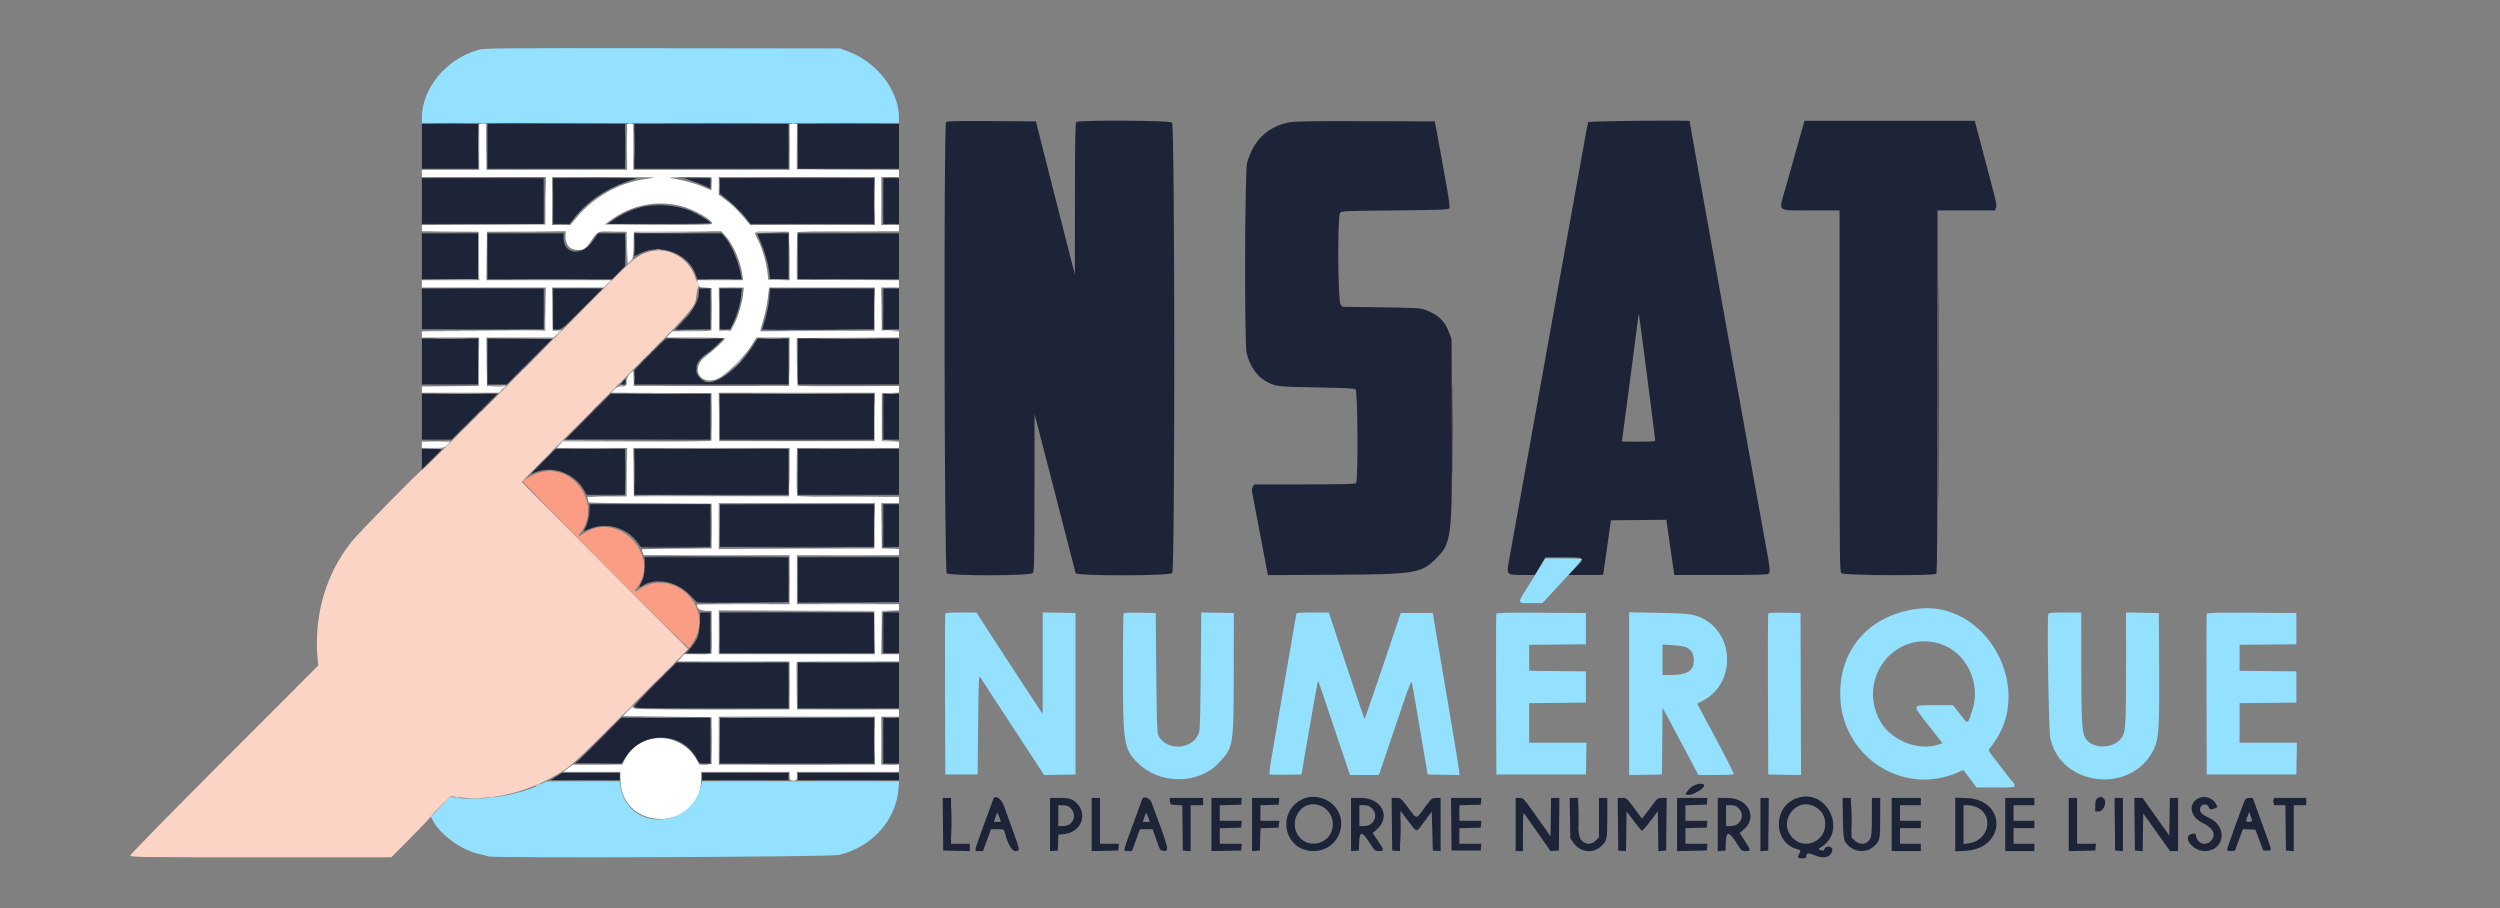 <svg id="svg" version="1.1" width="400" height="145.314" viewBox="0 0 400 145.314" xmlns="http://www.w3.org/2000/svg" xmlns:xlink="http://www.w3.org/1999/xlink" ><rect x="0" y="0" width="400" height="145.314" fill="#808080" stroke="none"/><g id="svgg"><path id="path0" d="M310.081 62.583 C 310.081 78.533,310.101 85.034,310.125 77.028 C 310.149 69.023,310.149 55.973,310.125 48.028 C 310.101 40.084,310.081 46.633,310.081 62.583 " stroke="none" fill="#000000" fill-rule="evenodd"></path><path id="path1" d="M232.412 68.750 C 232.412 75.350,232.433 78.026,232.458 74.696 C 232.484 71.366,232.484 65.966,232.458 62.696 C 232.433 59.426,232.412 62.150,232.412 68.750 M252.569 130.583 C 252.569 132.233,252.594 132.886,252.624 132.033 C 252.655 131.181,252.654 129.831,252.624 129.033 C 252.593 128.236,252.569 128.933,252.569 130.583 M363.705 128.167 C 363.705 128.487,363.740 128.619,363.782 128.458 C 363.823 128.298,363.823 128.035,363.782 127.875 C 363.740 127.715,363.705 127.846,363.705 128.167 M152.238 131.417 C 152.238 133.433,152.262 134.235,152.291 133.199 C 152.320 132.163,152.320 130.513,152.291 129.532 C 152.262 128.552,152.238 129.400,152.238 131.417 M296.235 130.667 C 296.235 132.271,296.260 132.927,296.291 132.125 C 296.321 131.323,296.321 130.010,296.291 129.208 C 296.260 128.406,296.235 129.063,296.235 130.667 M224.069 132.917 C 224.070 134.658,224.094 135.348,224.124 134.450 C 224.154 133.551,224.154 132.126,224.124 131.283 C 224.094 130.440,224.069 131.175,224.069 132.917 " stroke="none" fill="#111111" fill-rule="evenodd"></path><path id="path2" d="M76.667 23.500 L 76.667 27.167 72.083 27.167 L 67.500 27.167 67.500 27.750 L 67.500 28.333 77.420 28.333 L 87.340 28.333 87.295 32.125 L 87.250 35.917 77.375 35.960 L 67.500 36.003 67.500 36.499 L 67.500 36.995 72.042 37.039 L 76.583 37.083 76.628 40.958 L 76.673 44.833 72.086 44.833 L 67.500 44.833 67.500 45.417 L 67.500 46.000 77.420 46.000 L 87.340 46.000 87.295 49.458 L 87.250 52.917 77.375 52.960 L 67.500 53.003 67.500 53.501 L 67.500 54.000 72.086 54.000 L 76.673 54.000 76.628 57.875 L 76.583 61.750 72.042 61.794 L 67.500 61.839 67.500 62.336 L 67.500 62.833 73.689 62.833 L 79.878 62.833 80.273 62.375 L 80.668 61.917 79.292 61.833 L 77.917 61.750 77.872 57.875 L 77.827 54.000 83.216 54.000 L 88.604 54.000 89.072 53.512 L 89.539 53.024 88.978 52.970 L 88.417 52.917 88.372 49.458 L 88.327 46.000 92.464 46.000 L 96.601 46.000 97.167 45.417 L 97.732 44.833 87.780 44.833 L 77.827 44.833 77.872 40.958 L 77.917 37.083 84.216 37.040 L 90.516 36.996 90.487 37.706 C 90.429 39.130,91.174 40.000,92.450 40.000 C 93.476 40.000,93.712 39.831,94.668 38.414 C 95.651 36.958,95.616 36.972,98.250 37.035 L 100.250 37.083 100.333 39.637 L 100.417 42.190 100.870 41.716 C 101.306 41.260,101.324 41.169,101.370 39.163 L 101.417 37.083 108.399 37.040 L 115.381 36.996 115.982 37.637 C 117.254 38.995,118.531 41.874,118.773 43.930 L 118.879 44.833 115.214 44.833 L 111.550 44.833 111.730 45.410 C 111.906 45.972,111.935 45.987,112.880 46.035 L 113.850 46.083 113.845 49.375 C 113.843 51.185,113.839 52.742,113.837 52.833 C 113.835 52.938,112.675 53.000,110.698 53.000 L 107.562 53.000 107.083 53.500 L 106.604 54.000 111.302 54.000 C 113.886 54.000,116.000 54.063,116.000 54.140 C 116.000 54.354,114.038 56.181,112.950 56.980 C 110.058 59.103,112.393 62.222,115.411 60.269 C 116.834 59.347,119.293 56.809,120.234 55.292 L 121.035 54.000 123.687 54.000 L 126.339 54.000 126.295 57.875 L 126.250 61.750 113.833 61.750 L 101.417 61.750 101.367 60.518 L 101.318 59.286 100.826 59.757 C 100.433 60.133,100.333 60.371,100.333 60.930 C 100.333 61.700,100.176 61.833,99.268 61.833 C 98.887 61.833,98.589 61.980,98.252 62.332 L 97.774 62.830 105.811 62.873 L 113.847 62.917 113.844 66.625 C 113.842 68.665,113.839 70.408,113.837 70.500 C 113.834 70.610,109.758 70.667,101.948 70.667 L 90.062 70.667 89.583 71.167 L 89.104 71.667 94.722 71.667 L 100.339 71.667 100.295 75.542 L 100.250 79.417 97.107 79.462 L 93.963 79.507 94.063 79.879 C 94.117 80.083,94.163 80.306,94.164 80.374 C 94.166 80.442,98.596 80.517,104.011 80.540 L 113.855 80.583 113.855 84.167 L 113.855 87.750 108.261 87.794 C 105.184 87.818,102.667 87.869,102.667 87.908 C 102.667 87.947,102.740 88.171,102.829 88.406 L 102.992 88.833 114.663 88.833 L 126.333 88.833 126.333 92.750 L 126.333 96.667 118.917 96.667 C 114.837 96.667,111.500 96.701,111.500 96.742 C 111.500 97.354,111.929 97.654,112.871 97.701 L 113.862 97.750 113.853 101.167 L 113.844 104.583 111.700 104.630 L 109.556 104.676 108.996 105.255 L 108.435 105.833 117.384 105.833 L 126.333 105.833 126.333 109.667 L 126.333 113.500 113.833 113.500 C 102.144 113.500,101.333 113.481,101.333 113.215 C 101.333 113.017,101.075 113.183,100.494 113.756 L 99.654 114.583 106.750 114.667 L 113.847 114.750 113.848 118.500 L 113.848 122.250 112.875 122.299 L 111.903 122.347 111.509 121.632 C 108.906 116.897,102.075 116.918,99.886 121.668 L 99.583 122.325 95.615 122.329 L 91.647 122.333 90.883 122.917 L 90.119 123.500 94.684 123.501 L 99.250 123.502 99.269 124.793 C 99.393 133.155,112.142 133.090,112.185 124.728 L 112.192 123.500 119.262 123.500 L 126.333 123.500 126.333 124.167 C 126.333 124.817,126.347 124.833,126.917 124.833 C 127.486 124.833,127.500 124.817,127.500 124.167 L 127.500 123.500 135.667 123.500 L 143.833 123.500 143.833 122.917 L 143.833 122.333 142.417 122.333 L 141.000 122.333 141.000 118.500 L 141.000 114.667 142.417 114.667 L 143.833 114.667 143.833 114.083 L 143.833 113.500 135.673 113.500 L 127.512 113.500 127.464 109.736 C 127.438 107.666,127.448 105.941,127.486 105.902 C 127.524 105.864,131.218 105.833,135.694 105.833 L 143.833 105.833 143.833 105.250 L 143.833 104.667 142.413 104.667 L 140.993 104.667 141.038 101.208 L 141.083 97.750 142.458 97.702 L 143.833 97.653 143.833 97.160 L 143.833 96.667 135.667 96.667 L 127.500 96.667 127.500 92.750 L 127.500 88.833 135.667 88.833 L 143.833 88.833 143.833 88.340 L 143.833 87.847 142.458 87.798 L 141.083 87.750 141.038 84.125 L 140.993 80.500 142.413 80.500 L 143.833 80.500 143.833 80.000 L 143.833 79.500 135.783 79.500 C 130.932 79.500,127.670 79.437,127.575 79.342 C 127.481 79.249,127.436 77.646,127.464 75.425 L 127.512 71.667 135.673 71.667 L 143.833 71.667 143.833 71.173 L 143.833 70.680 142.458 70.632 L 141.083 70.583 141.083 66.750 L 141.083 62.917 142.458 62.868 L 143.833 62.820 143.833 62.285 L 143.833 61.750 135.803 61.795 C 131.387 61.820,127.714 61.781,127.642 61.709 C 127.571 61.637,127.504 59.892,127.494 57.831 L 127.475 54.083 135.654 54.040 L 143.833 53.997 143.833 53.505 L 143.833 53.013 142.458 52.965 L 141.083 52.917 141.038 49.458 L 140.993 46.000 142.413 46.000 L 143.833 46.000 143.833 45.418 L 143.833 44.836 135.660 44.793 L 127.486 44.750 127.486 41.037 C 127.486 38.994,127.531 37.251,127.586 37.162 C 127.649 37.061,130.721 37.000,135.760 37.000 L 143.833 37.000 143.833 36.500 L 143.833 36.000 142.417 36.000 L 141.000 36.000 141.000 32.167 L 141.000 28.333 142.417 28.333 L 143.833 28.333 143.833 27.752 L 143.833 27.170 135.654 27.127 L 127.475 27.083 127.493 23.458 L 127.512 19.833 126.922 19.833 L 126.333 19.833 126.333 23.500 L 126.333 27.167 113.833 27.167 L 101.333 27.167 101.333 23.500 L 101.333 19.833 100.833 19.833 L 100.333 19.833 100.333 23.500 L 100.333 27.167 89.083 27.167 L 77.833 27.167 77.833 23.500 L 77.833 19.833 77.250 19.833 L 76.667 19.833 76.667 23.500 M104.653 28.403 C 104.614 28.441,103.945 28.559,103.166 28.664 C 99.118 29.211,95.100 31.445,92.380 34.663 L 91.250 35.999 89.792 36.000 L 88.333 36.000 88.333 32.167 L 88.333 28.333 96.528 28.333 C 101.035 28.333,104.691 28.365,104.653 28.403 M113.847 28.402 C 113.885 28.440,113.892 28.917,113.861 29.461 L 113.806 30.452 112.491 29.883 C 111.225 29.336,109.433 28.849,107.500 28.529 C 106.791 28.412,107.398 28.372,110.181 28.355 C 112.159 28.343,113.809 28.364,113.847 28.402 M140.000 32.167 L 140.000 36.000 130.014 36.000 L 120.029 36.000 118.951 34.708 C 117.934 33.490,117.072 32.688,115.625 31.614 L 115.000 31.150 115.000 29.742 L 115.000 28.333 127.500 28.333 L 140.000 28.333 140.000 32.167 M108.750 32.913 C 110.948 33.425,114.363 35.371,113.891 35.842 C 113.791 35.942,110.526 35.987,105.240 35.960 L 96.750 35.917 97.860 35.121 C 101.080 32.813,104.951 32.028,108.750 32.913 M126.295 40.964 L 126.340 44.845 124.628 44.798 L 122.917 44.750 122.792 43.583 C 122.622 42.004,121.960 39.744,121.260 38.353 C 120.534 36.911,120.407 36.984,123.573 37.038 L 126.250 37.083 126.295 40.964 M118.903 47.042 C 118.745 48.493,118.080 50.716,117.449 51.911 L 116.917 52.917 116.000 52.917 L 115.083 52.917 115.038 49.458 L 114.993 46.000 117.005 46.000 L 119.017 46.000 118.903 47.042 M139.962 49.458 L 139.917 52.917 130.772 52.960 L 121.627 53.003 121.722 52.626 C 121.774 52.419,122.009 51.575,122.244 50.750 C 122.479 49.925,122.756 48.519,122.859 47.625 L 123.047 46.000 131.527 46.000 L 140.007 46.000 139.962 49.458 M139.961 66.708 L 139.917 70.583 127.500 70.583 L 115.083 70.583 115.039 66.708 L 114.994 62.833 127.500 62.833 L 140.006 62.833 139.961 66.708 M67.500 71.167 L 67.500 71.667 69.302 71.667 C 71.087 71.667,71.109 71.662,71.583 71.167 L 72.062 70.667 69.781 70.667 L 67.500 70.667 67.500 71.167 M126.295 75.542 L 126.250 79.417 113.833 79.417 L 101.417 79.417 101.372 75.542 L 101.327 71.667 113.833 71.667 L 126.339 71.667 126.295 75.542 M139.962 84.125 L 139.917 87.750 127.458 87.793 L 115.000 87.835 115.000 84.168 L 115.000 80.500 127.503 80.500 L 140.007 80.500 139.962 84.125 M139.962 101.208 L 140.007 104.667 127.503 104.667 L 115.000 104.667 115.000 101.166 L 115.000 97.665 127.458 97.707 L 139.917 97.750 139.962 101.208 M140.000 118.500 L 140.000 122.333 127.500 122.333 L 115.000 122.333 115.000 118.500 L 115.000 114.667 127.500 114.667 L 140.000 114.667 140.000 118.500 " stroke="none" fill="#ffffff" fill-rule="evenodd"></path><path id="path3" d="M151.368 19.532 C 150.984 19.916,151.086 91.375,151.471 91.724 C 151.963 92.169,164.820 92.142,165.224 91.695 C 165.475 91.418,165.501 90.270,165.515 78.820 L 165.530 66.250 166.326 69.333 C 166.764 71.029,167.541 74.029,168.053 76.000 C 168.565 77.971,169.665 82.246,170.496 85.500 C 171.327 88.754,172.048 91.548,172.098 91.708 C 172.242 92.170,187.139 92.157,187.558 91.695 C 188.008 91.197,187.980 20.018,187.529 19.609 C 187.135 19.253,172.552 19.181,172.200 19.533 C 172.048 19.685,171.997 22.656,171.988 31.825 L 171.976 43.917 170.504 38.167 C 169.694 35.004,168.291 29.492,167.388 25.917 L 165.744 19.417 158.657 19.373 C 153.284 19.340,151.521 19.379,151.368 19.532 M206.084 19.610 C 202.750 20.326,200.511 22.527,199.536 26.049 C 199.163 27.397,199.093 54.919,199.459 56.470 C 199.927 58.456,201.037 60.117,202.446 60.943 C 203.982 61.843,204.315 61.885,210.683 61.988 C 215.358 62.063,216.675 62.132,216.891 62.312 C 217.247 62.608,217.319 76.948,216.967 77.300 C 216.817 77.450,214.757 77.500,208.723 77.500 L 200.678 77.500 200.472 77.875 C 200.358 78.081,200.285 78.400,200.309 78.583 C 200.344 78.849,202.395 89.651,202.771 91.551 L 202.864 92.018 213.557 91.961 C 226.400 91.892,227.408 91.731,229.761 89.370 C 232.259 86.865,232.352 86.099,232.296 68.620 L 232.250 54.250 231.870 53.252 C 231.139 51.329,230.251 50.458,228.175 49.630 C 227.294 49.278,226.951 49.256,221.027 49.172 L 214.803 49.083 214.485 48.690 C 214.060 48.164,213.984 34.647,214.403 34.074 C 214.630 33.763,214.970 33.747,223.177 33.667 C 230.904 33.591,231.730 33.557,231.889 33.306 C 232.054 33.044,231.780 31.385,229.846 20.917 L 229.568 19.417 218.409 19.388 C 209.031 19.364,207.064 19.399,206.084 19.610 M254.087 19.542 C 254.049 19.656,253.671 21.700,253.248 24.083 C 252.824 26.467,252.223 29.804,251.912 31.500 C 251.601 33.196,250.971 36.683,250.513 39.250 C 249.538 44.716,248.318 51.504,246.663 60.667 C 246.009 64.287,245.071 69.500,244.580 72.250 C 242.863 81.853,241.858 87.431,241.493 89.381 C 241.001 92.019,240.985 92.000,243.657 92.000 L 245.595 92.000 246.423 90.586 L 247.250 89.173 250.130 89.170 C 253.681 89.166,253.712 89.192,252.069 90.847 L 250.926 92.000 253.713 92.000 C 255.246 92.000,256.505 91.981,256.511 91.958 C 256.517 91.935,256.798 89.967,257.136 87.583 L 257.751 83.250 262.186 83.206 L 266.621 83.161 266.726 83.956 C 266.784 84.393,267.070 86.381,267.361 88.375 L 267.891 92.000 275.329 92.000 C 280.892 92.000,282.817 91.950,282.967 91.800 C 283.270 91.497,283.222 91.005,282.508 87.146 C 282.146 85.186,281.475 81.483,281.017 78.917 C 280.559 76.350,279.724 71.700,279.162 68.583 C 278.600 65.467,277.701 60.479,277.164 57.500 C 276.627 54.521,275.729 49.533,275.167 46.417 C 272.600 32.169,270.334 19.493,270.334 19.375 C 270.333 19.196,254.147 19.362,254.087 19.542 M287.505 23.625 C 286.842 25.985,285.970 29.074,285.568 30.489 C 284.581 33.963,284.181 33.667,289.859 33.667 L 294.333 33.667 294.333 62.558 C 294.333 90.335,294.345 91.459,294.638 91.724 C 295.032 92.080,309.448 92.152,309.800 91.800 C 309.954 91.646,310.000 84.941,310.000 62.633 L 310.000 33.667 314.587 33.667 L 319.174 33.667 319.358 33.263 C 319.508 32.933,319.414 32.382,318.835 30.221 C 318.250 28.036,316.968 23.185,316.146 20.042 L 315.960 19.333 302.336 19.333 L 288.711 19.333 287.505 23.625 M67.500 23.417 L 67.500 27.000 72.000 27.000 L 76.500 27.000 76.500 23.417 L 76.500 19.833 72.000 19.833 L 67.500 19.833 67.500 23.417 M78.000 23.417 L 78.000 27.000 89.000 27.000 L 100.000 27.000 100.000 23.417 L 100.000 19.833 89.000 19.833 L 78.000 19.833 78.000 23.417 M101.500 23.417 L 101.500 27.000 113.833 27.000 L 126.167 27.000 126.167 23.417 L 126.167 19.833 113.833 19.833 L 101.500 19.833 101.500 23.417 M127.667 23.417 L 127.667 27.000 135.750 27.000 L 143.833 27.000 143.833 23.417 L 143.833 19.833 135.750 19.833 L 127.667 19.833 127.667 23.417 M67.500 32.167 L 67.500 35.833 77.250 35.833 L 87.000 35.833 87.000 32.167 L 87.000 28.500 77.250 28.500 L 67.500 28.500 67.500 32.167 M88.500 32.167 L 88.500 35.833 89.813 35.833 L 91.126 35.833 91.816 34.940 C 93.853 32.299,96.910 30.192,100.417 29.012 L 101.917 28.507 95.208 28.503 L 88.500 28.500 88.500 32.167 M110.879 29.002 C 111.683 29.274,112.639 29.649,113.004 29.835 L 113.667 30.173 113.667 29.337 L 113.667 28.500 111.542 28.503 L 109.417 28.507 110.879 29.002 M115.167 29.730 L 115.167 30.960 116.653 32.147 C 117.471 32.800,118.577 33.893,119.112 34.576 L 120.083 35.818 129.958 35.826 L 139.833 35.833 139.833 32.167 L 139.833 28.500 127.500 28.500 L 115.167 28.500 115.167 29.730 M141.333 32.167 L 141.333 35.833 142.583 35.833 L 143.833 35.833 143.833 32.167 L 143.833 28.500 142.583 28.500 L 141.333 28.500 141.333 32.167 M103.220 33.016 C 101.625 33.283,99.570 34.171,98.084 35.236 L 97.251 35.833 105.459 35.833 C 110.091 35.833,113.667 35.769,113.667 35.686 C 113.667 35.427,111.624 34.203,110.330 33.686 C 108.311 32.881,105.577 32.623,103.220 33.016 M67.500 41.000 L 67.500 44.667 72.000 44.667 L 76.500 44.667 76.500 41.000 L 76.500 37.333 72.000 37.333 L 67.500 37.333 67.500 41.000 M78.000 41.000 L 78.000 44.667 87.963 44.667 L 97.926 44.667 98.963 43.621 L 100.000 42.574 100.000 39.954 L 100.000 37.333 97.854 37.333 L 95.708 37.333 94.859 38.562 C 93.123 41.073,90.167 40.736,90.167 38.026 L 90.167 37.333 84.083 37.333 L 78.000 37.333 78.000 41.000 M101.500 39.158 L 101.500 40.982 102.625 40.450 C 105.831 38.931,110.139 40.614,111.282 43.831 L 111.578 44.667 115.118 44.667 L 118.658 44.667 118.564 44.125 C 118.174 41.889,117.077 39.254,115.997 37.958 L 115.476 37.333 108.488 37.333 L 101.500 37.333 101.500 39.158 M121.167 37.409 C 121.167 37.450,121.432 38.088,121.757 38.827 C 122.422 40.340,122.926 42.156,123.095 43.656 L 123.210 44.667 124.688 44.667 L 126.167 44.667 126.167 41.000 L 126.167 37.333 123.667 37.333 C 122.292 37.333,121.167 37.367,121.167 37.409 M127.667 41.000 L 127.667 44.667 135.750 44.667 L 143.833 44.667 143.833 41.000 L 143.833 37.333 135.750 37.333 L 127.667 37.333 127.667 41.000 M67.500 49.417 L 67.500 52.667 77.250 52.667 L 87.000 52.667 87.000 49.417 L 87.000 46.167 77.250 46.167 L 67.500 46.167 67.500 49.417 M88.500 49.417 L 88.500 52.667 89.210 52.667 C 89.910 52.667,89.964 52.622,93.167 49.417 L 96.413 46.167 92.457 46.167 L 88.500 46.167 88.500 49.417 M111.833 46.718 C 111.833 48.056,110.868 49.816,109.188 51.542 L 108.092 52.667 110.879 52.667 L 113.667 52.667 113.667 49.417 L 113.667 46.167 112.750 46.167 L 111.833 46.167 111.833 46.718 M115.167 49.417 L 115.167 52.667 115.990 52.667 L 116.812 52.667 117.324 51.625 C 117.959 50.331,118.436 48.686,118.589 47.258 L 118.705 46.167 116.936 46.167 L 115.167 46.167 115.167 49.417 M123.120 47.542 C 123.041 48.696,122.610 50.670,122.083 52.292 L 121.961 52.667 130.897 52.667 L 139.833 52.667 139.833 49.417 L 139.833 46.167 131.523 46.167 L 123.214 46.167 123.120 47.542 M141.333 49.417 L 141.333 52.667 142.583 52.667 L 143.833 52.667 143.833 49.417 L 143.833 46.167 142.583 46.167 L 141.333 46.167 141.333 49.417 M264.148 64.926 C 264.525 67.864,264.833 70.358,264.833 70.467 C 264.833 70.614,264.124 70.667,262.167 70.667 C 260.700 70.667,259.501 70.648,259.501 70.625 C 259.502 70.602,259.652 69.496,259.834 68.167 C 260.258 65.078,262.161 50.523,262.185 50.178 C 262.204 49.924,262.731 53.885,264.148 64.926 M67.500 57.833 L 67.500 61.500 72.000 61.500 L 76.500 61.500 76.500 57.833 L 76.500 54.167 72.000 54.167 L 67.500 54.167 67.500 57.833 M78.000 57.833 L 78.000 61.500 79.543 61.500 L 81.086 61.500 84.750 57.833 L 88.414 54.167 83.207 54.167 L 78.000 54.167 78.000 57.833 M104.040 56.710 L 101.500 59.254 101.500 60.377 L 101.500 61.500 113.833 61.500 L 126.167 61.500 126.167 57.833 L 126.167 54.167 123.706 54.167 L 121.246 54.167 120.346 55.542 C 117.844 59.361,114.124 61.958,112.584 60.958 C 110.802 59.801,110.999 57.963,113.052 56.594 C 113.528 56.277,114.327 55.602,114.828 55.092 L 115.739 54.167 111.159 54.167 L 106.579 54.167 104.040 56.710 M127.667 57.833 L 127.667 61.500 135.750 61.500 L 143.833 61.500 143.833 57.833 L 143.833 54.167 135.750 54.167 L 127.667 54.167 127.667 57.833 M99.583 61.167 C 99.291 61.490,99.292 61.500,99.641 61.500 C 99.889 61.500,100.000 61.397,100.000 61.167 C 100.000 60.983,99.974 60.833,99.942 60.833 C 99.911 60.833,99.749 60.983,99.583 61.167 M67.500 66.667 L 67.500 70.333 69.876 70.333 L 72.253 70.333 75.917 66.667 L 79.580 63.000 73.540 63.000 L 67.500 63.000 67.500 66.667 M94.083 66.667 L 90.420 70.333 102.043 70.333 L 113.667 70.333 113.667 66.667 L 113.667 63.000 105.707 63.000 L 97.747 63.000 94.083 66.667 M115.167 66.667 L 115.167 70.333 127.500 70.333 L 139.833 70.333 139.833 66.667 L 139.833 63.000 127.500 63.000 L 115.167 63.000 115.167 66.667 M141.333 66.667 L 141.333 70.333 142.583 70.333 L 143.833 70.333 143.833 66.667 L 143.833 63.000 142.583 63.000 L 141.333 63.000 141.333 66.667 M67.500 73.455 L 67.500 75.077 69.083 73.500 C 69.954 72.633,70.667 71.903,70.667 71.878 C 70.667 71.854,69.954 71.833,69.083 71.833 L 67.500 71.833 67.500 73.455 M86.917 73.833 L 84.922 75.833 85.834 75.500 C 88.687 74.457,92.134 75.851,93.563 78.625 L 93.842 79.167 96.921 79.167 L 100.000 79.167 100.000 75.500 L 100.000 71.833 94.456 71.833 L 88.911 71.833 86.917 73.833 M101.500 75.500 L 101.500 79.167 113.833 79.167 L 126.167 79.167 126.167 75.500 L 126.167 71.833 113.833 71.833 L 101.500 71.833 101.500 75.500 M127.667 75.500 L 127.667 79.167 135.750 79.167 L 143.833 79.167 143.833 75.500 L 143.833 71.833 135.750 71.833 L 127.667 71.833 127.667 75.500 M94.333 81.553 C 94.333 82.504,93.956 84.014,93.565 84.625 C 93.433 84.831,93.346 85.000,93.371 84.999 C 93.396 84.999,93.867 84.813,94.417 84.587 C 97.015 83.516,100.273 84.427,101.932 86.688 L 102.528 87.500 108.098 87.500 L 113.667 87.500 113.667 84.083 L 113.667 80.667 104.000 80.667 L 94.333 80.667 94.333 81.553 M115.167 84.083 L 115.167 87.500 127.500 87.500 L 139.833 87.500 139.833 84.083 L 139.833 80.667 127.500 80.667 L 115.167 80.667 115.167 84.083 M141.333 84.083 L 141.333 87.500 142.583 87.500 L 143.833 87.500 143.833 84.083 L 143.833 80.667 142.583 80.667 L 141.333 80.667 141.333 84.083 M103.141 90.710 C 103.094 91.960,103.001 92.418,102.650 93.126 C 102.175 94.086,102.177 94.110,102.716 93.757 C 104.842 92.364,108.169 92.957,110.295 95.108 L 111.507 96.333 118.837 96.333 L 126.167 96.333 126.167 92.750 L 126.167 89.167 114.683 89.167 L 103.199 89.167 103.141 90.710 M127.667 92.792 L 127.667 96.417 135.750 96.372 L 143.833 96.327 143.833 92.747 L 143.833 89.167 135.750 89.167 L 127.667 89.167 127.667 92.792 M111.968 99.708 C 111.890 101.628,111.635 102.311,110.472 103.708 L 109.813 104.500 111.740 104.500 L 113.667 104.500 113.667 101.250 L 113.667 98.000 112.852 98.000 L 112.038 98.000 111.968 99.708 M115.167 101.250 L 115.167 104.500 127.500 104.500 L 139.833 104.500 139.833 101.250 L 139.833 98.000 127.500 98.000 L 115.167 98.000 115.167 101.250 M141.333 101.250 L 141.333 104.500 142.583 104.500 L 143.833 104.500 143.833 101.250 L 143.833 98.000 142.583 98.000 L 141.333 98.000 141.333 101.250 M104.873 109.376 C 103.018 111.234,101.500 112.884,101.500 113.043 C 101.500 113.316,102.223 113.333,113.833 113.333 L 126.167 113.333 126.167 109.667 L 126.167 106.000 117.207 106.000 L 108.247 106.000 104.873 109.376 M127.667 109.667 L 127.667 113.333 135.750 113.333 L 143.833 113.333 143.833 109.667 L 143.833 106.000 135.750 106.000 L 127.667 106.000 127.667 109.667 M96.413 117.875 C 94.768 119.548,93.098 121.198,92.701 121.542 L 91.980 122.167 95.702 122.167 L 99.425 122.167 100.171 121.043 C 102.964 116.835,109.199 117.045,111.523 121.425 C 111.912 122.159,111.926 122.167,112.791 122.167 L 113.667 122.167 113.667 118.500 L 113.667 114.833 106.535 114.833 L 99.404 114.833 96.413 117.875 M115.167 118.500 L 115.167 122.167 127.500 122.167 L 139.833 122.167 139.833 118.500 L 139.833 114.833 127.500 114.833 L 115.167 114.833 115.167 118.500 M141.333 118.500 L 141.333 122.167 142.583 122.167 L 143.833 122.167 143.833 118.500 L 143.833 114.833 142.583 114.833 L 141.333 114.833 141.333 118.500 M89.000 124.250 L 88.083 124.826 93.625 124.830 L 99.167 124.833 99.167 124.250 L 99.167 123.667 94.542 123.670 L 89.917 123.674 89.000 124.250 M112.333 124.250 L 112.333 124.833 119.250 124.833 L 126.167 124.833 126.167 124.250 L 126.167 123.667 119.250 123.667 L 112.333 123.667 112.333 124.250 M127.667 124.250 L 127.667 124.833 135.750 124.833 L 143.833 124.833 143.833 124.250 L 143.833 123.667 135.750 123.667 L 127.667 123.667 127.667 124.250 M270.270 126.236 C 269.523 127.148,269.523 127.167,270.300 127.167 C 270.971 127.167,272.652 126.129,272.662 125.708 C 272.676 125.083,270.893 125.477,270.270 126.236 M208.742 127.721 C 204.120 129.502,205.238 136.172,210.158 136.165 C 214.334 136.159,216.196 131.031,212.954 128.464 C 211.804 127.553,210.003 127.235,208.742 127.721 M287.606 127.663 C 283.696 128.904,283.587 134.683,287.450 135.838 C 288.150 136.048,288.150 136.048,287.909 136.516 C 287.545 137.219,287.605 137.333,288.333 137.333 C 288.892 137.333,289.000 137.279,289.000 136.995 C 289.000 136.474,289.446 136.418,290.321 136.827 C 291.822 137.531,293.167 137.096,293.167 135.907 C 293.167 135.353,292.087 135.295,291.914 135.840 C 291.833 136.098,291.719 136.154,291.445 136.070 C 290.929 135.911,290.882 135.830,291.201 135.651 C 295.646 133.163,292.475 126.118,287.606 127.663 M335.574 127.737 C 335.323 127.920,335.247 128.184,335.238 128.903 L 335.227 129.833 335.755 129.833 C 336.623 129.833,337.216 128.229,336.540 127.708 C 336.191 127.439,335.972 127.446,335.574 127.737 M351.903 127.653 C 350.045 128.452,350.318 130.665,352.397 131.657 C 354.165 132.501,354.674 133.614,353.727 134.561 C 352.887 135.401,351.624 134.997,351.387 133.812 C 351.294 133.344,351.242 133.310,350.773 133.404 C 349.027 133.753,350.751 136.167,352.747 136.167 C 355.903 136.167,356.482 132.304,353.538 130.898 C 352.277 130.297,352.000 130.041,352.000 129.480 C 352.000 128.657,353.175 128.404,353.419 129.175 C 353.535 129.539,353.775 129.577,354.411 129.335 C 354.823 129.179,354.833 129.149,354.606 128.710 C 354.099 127.729,352.855 127.243,351.903 127.653 M150.872 131.875 L 150.917 136.083 153.042 136.130 L 155.167 136.177 155.167 135.588 L 155.167 135.000 153.667 135.000 L 152.167 135.000 152.167 131.333 L 152.167 127.667 151.497 127.667 L 150.828 127.667 150.872 131.875 M158.920 127.865 C 158.877 127.985,158.203 129.832,157.421 131.970 C 155.766 136.496,155.827 136.167,156.640 136.167 L 157.280 136.167 157.921 134.417 L 158.562 132.667 159.596 132.667 C 160.549 132.667,160.638 132.698,160.731 133.066 C 161.206 134.960,161.864 136.167,162.421 136.167 C 163.240 136.167,163.238 136.155,162.090 132.991 C 161.510 131.392,160.849 129.558,160.621 128.917 C 160.202 127.735,159.188 127.108,158.920 127.865 M168.000 131.927 L 168.000 136.187 168.625 136.135 L 169.250 136.083 169.298 134.814 L 169.347 133.545 170.275 133.449 C 172.886 133.180,174.077 130.420,172.364 128.610 C 171.620 127.823,171.147 127.667,169.508 127.667 L 168.000 127.667 168.000 131.927 M174.667 131.922 L 174.667 136.177 176.792 136.130 L 178.917 136.083 178.969 135.542 L 179.021 135.000 177.511 135.000 L 176.000 135.000 176.000 131.333 L 176.000 127.667 175.333 127.667 L 174.667 127.667 174.667 131.922 M182.748 127.875 C 182.707 127.990,182.034 129.832,181.253 131.968 C 179.600 136.492,179.660 136.167,180.473 136.167 L 181.113 136.167 181.754 134.417 L 182.395 132.667 183.406 132.668 L 184.417 132.669 185.012 134.376 C 185.594 136.046,185.619 136.085,186.158 136.137 C 187.138 136.233,187.080 136.001,184.237 128.375 C 183.965 127.647,182.952 127.307,182.748 127.875 M187.198 128.208 C 187.249 128.744,187.261 128.751,188.205 128.800 L 189.160 128.850 189.205 132.467 L 189.250 136.083 189.875 136.135 L 190.500 136.187 190.500 132.510 L 190.500 128.833 191.500 128.833 L 192.500 128.833 192.500 128.250 L 192.500 127.667 189.823 127.667 L 187.146 127.667 187.198 128.208 M193.833 131.921 L 193.833 136.176 196.208 136.130 L 198.583 136.083 198.636 135.542 L 198.688 135.000 196.927 135.000 L 195.167 135.000 195.167 133.756 L 195.167 132.512 196.875 132.464 L 198.583 132.417 198.636 131.875 L 198.688 131.333 196.927 131.333 L 195.167 131.333 195.167 130.089 L 195.167 128.845 196.875 128.797 L 198.583 128.750 198.636 128.208 L 198.688 127.667 196.261 127.667 L 193.833 127.667 193.833 131.921 M200.333 131.927 L 200.333 136.187 200.958 136.135 L 201.583 136.083 201.631 134.298 L 201.678 132.513 203.131 132.465 L 204.583 132.417 204.636 131.875 L 204.688 131.333 203.177 131.333 L 201.667 131.333 201.667 130.090 L 201.667 128.846 203.125 128.798 L 204.583 128.750 204.636 128.208 L 204.688 127.667 202.511 127.667 L 200.333 127.667 200.333 131.927 M216.167 131.927 L 216.167 136.187 216.792 136.135 L 217.417 136.083 217.465 134.792 C 217.534 132.962,217.923 132.971,219.126 134.833 C 219.969 136.137,220.003 136.167,220.661 136.167 C 221.518 136.167,221.508 136.078,220.479 134.552 L 219.624 133.286 220.227 132.768 C 222.625 130.707,221.128 127.667,217.717 127.667 L 216.167 127.667 216.167 131.927 M222.705 131.875 L 222.750 136.083 223.371 136.135 L 223.993 136.186 224.038 132.968 L 224.083 129.750 225.326 131.375 C 226.812 133.319,226.505 133.314,227.917 131.420 L 229.083 129.855 229.167 132.969 L 229.250 136.083 229.875 136.135 L 230.500 136.187 230.500 131.927 L 230.500 127.667 229.792 127.674 C 229.093 127.682,229.067 127.704,227.917 129.255 C 226.503 131.160,226.752 131.160,225.316 129.250 C 224.129 127.671,224.124 127.667,223.393 127.667 L 222.661 127.667 222.705 131.875 M232.205 131.875 L 232.250 136.083 234.583 136.083 L 236.917 136.083 236.969 135.542 L 237.021 135.000 235.261 135.000 L 233.500 135.000 233.500 133.756 L 233.500 132.512 235.208 132.464 L 236.917 132.417 236.969 131.875 L 237.021 131.333 235.261 131.333 L 233.500 131.333 233.500 130.089 L 233.500 128.845 235.208 128.797 L 236.917 128.750 236.969 128.208 L 237.021 127.667 234.591 127.667 L 232.161 127.667 232.205 131.875 M242.500 131.917 L 242.500 136.167 243.083 136.167 L 243.667 136.167 243.672 133.042 C 243.676 130.542,243.718 129.973,243.880 130.196 C 243.992 130.350,244.983 131.756,246.083 133.321 L 248.083 136.167 248.750 136.125 L 249.417 136.083 249.461 131.875 L 249.506 127.667 248.840 127.667 L 248.174 127.667 248.129 130.735 L 248.083 133.802 245.917 130.738 C 243.767 127.697,243.745 127.673,243.125 127.670 L 242.500 127.667 242.500 131.917 M251.196 130.903 L 251.250 134.139 251.750 134.844 C 252.856 136.403,254.877 136.638,256.223 135.364 C 257.116 134.520,257.167 134.276,257.167 130.842 L 257.167 127.667 256.500 127.667 L 255.833 127.667 255.833 130.821 L 255.833 133.974 255.321 134.487 C 254.733 135.074,253.979 135.167,253.353 134.728 C 252.634 134.224,252.500 133.563,252.500 130.505 L 252.500 127.667 251.821 127.667 L 251.141 127.667 251.196 130.903 M258.872 131.875 L 258.917 136.083 259.538 136.135 L 260.159 136.186 260.205 133.007 L 260.250 129.827 261.401 131.336 C 262.034 132.166,262.610 132.882,262.682 132.926 C 262.753 132.970,263.361 132.288,264.031 131.410 L 265.250 129.813 265.295 133.000 L 265.341 136.186 265.962 136.135 L 266.583 136.083 266.628 131.875 L 266.672 127.667 265.948 127.667 C 265.286 127.667,265.179 127.728,264.713 128.375 C 264.433 128.765,263.870 129.511,263.463 130.034 L 262.724 130.985 261.494 129.326 C 260.269 127.671,260.263 127.667,259.547 127.667 L 258.828 127.667 258.872 131.875 M268.333 131.921 L 268.333 136.176 270.708 136.130 L 273.083 136.083 273.136 135.542 L 273.188 135.000 271.427 135.000 L 269.667 135.000 269.667 133.756 L 269.667 132.512 271.375 132.464 L 273.083 132.417 273.136 131.875 L 273.188 131.333 271.427 131.333 L 269.667 131.333 269.667 130.089 L 269.667 128.845 271.375 128.797 L 273.083 128.750 273.136 128.208 L 273.188 127.667 270.761 127.667 L 268.333 127.667 268.333 131.921 M274.833 131.927 L 274.833 136.187 275.458 136.135 L 276.083 136.083 276.132 134.792 C 276.202 132.944,276.620 132.955,277.813 134.833 C 278.642 136.139,278.674 136.167,279.330 136.167 C 280.177 136.167,280.172 136.119,279.169 134.553 L 278.337 133.256 278.856 132.849 C 281.353 130.895,279.799 127.667,276.360 127.667 L 274.833 127.667 274.833 131.927 M281.667 131.927 L 281.667 136.187 282.292 136.135 L 282.917 136.083 282.961 131.875 L 283.006 127.667 282.336 127.667 L 281.667 127.667 281.667 131.927 M294.862 130.875 C 294.908 133.545,294.966 134.173,295.208 134.616 C 296.100 136.248,298.386 136.675,299.762 135.467 C 300.784 134.569,300.833 134.358,300.833 130.842 L 300.833 127.667 300.167 127.667 L 299.500 127.667 299.500 130.675 C 299.500 133.032,299.446 133.789,299.248 134.170 C 298.747 135.138,297.664 135.290,296.794 134.514 L 296.250 134.028 296.195 130.847 L 296.141 127.667 295.474 127.667 L 294.808 127.667 294.862 130.875 M302.667 131.917 L 302.667 136.167 305.000 136.167 L 307.333 136.167 307.333 135.583 L 307.333 135.000 305.667 135.000 L 304.000 135.000 304.000 133.750 L 304.000 132.500 305.667 132.500 L 307.333 132.500 307.333 131.917 L 307.333 131.333 305.667 131.333 L 304.000 131.333 304.000 130.083 L 304.000 128.833 305.667 128.833 L 307.333 128.833 307.333 128.250 L 307.333 127.667 305.000 127.667 L 302.667 127.667 302.667 131.917 M312.833 131.921 L 312.833 136.211 314.458 136.129 C 320.979 135.801,321.135 127.914,314.625 127.691 L 312.833 127.630 312.833 131.921 M320.833 131.917 L 320.833 136.167 323.167 136.167 L 325.500 136.167 325.500 135.583 L 325.500 135.000 323.833 135.000 L 322.167 135.000 322.167 133.750 L 322.167 132.500 323.833 132.500 L 325.500 132.500 325.500 131.917 L 325.500 131.333 323.833 131.333 L 322.167 131.333 322.167 130.083 L 322.167 128.833 323.833 128.833 L 325.500 128.833 325.500 128.250 L 325.500 127.667 323.167 127.667 L 320.833 127.667 320.833 131.917 M331.000 131.922 L 331.000 136.177 333.125 136.130 L 335.250 136.083 335.302 135.542 L 335.354 135.000 333.844 135.000 L 332.333 135.000 332.333 131.333 L 332.333 127.667 331.667 127.667 L 331.000 127.667 331.000 131.922 M338.372 131.875 L 338.417 136.083 339.042 136.135 L 339.667 136.187 339.667 131.927 L 339.667 127.667 338.997 127.667 L 338.328 127.667 338.372 131.875 M341.539 131.875 L 341.583 136.083 342.205 136.135 L 342.826 136.186 342.871 133.164 L 342.917 130.143 345.061 133.155 L 347.206 136.167 347.853 136.167 L 348.500 136.167 348.500 131.917 L 348.500 127.667 347.837 127.667 L 347.174 127.667 347.129 130.674 L 347.083 133.681 344.944 130.674 L 342.806 127.667 342.150 127.667 L 341.494 127.667 341.539 131.875 M359.166 128.042 C 358.693 129.150,356.333 135.715,356.333 135.923 C 356.333 136.096,356.526 136.167,357.000 136.167 C 357.367 136.167,357.667 136.091,357.667 135.998 C 357.667 135.906,357.940 135.115,358.275 134.241 L 358.883 132.652 359.876 132.701 L 360.869 132.750 361.493 134.417 L 362.116 136.083 362.766 136.083 C 363.561 136.083,363.648 136.520,361.876 131.625 L 360.442 127.667 359.884 127.667 C 359.464 127.667,359.287 127.759,359.166 128.042 M363.833 128.250 L 363.833 128.833 364.747 128.833 L 365.660 128.833 365.705 132.458 L 365.750 136.083 366.375 136.135 L 367.000 136.187 367.000 132.510 L 367.000 128.833 368.000 128.833 L 369.000 128.833 369.000 128.250 L 369.000 127.667 366.417 127.667 L 363.833 127.667 363.833 128.250 M211.297 128.926 C 213.010 129.641,213.749 131.677,212.903 133.350 C 212.075 134.988,209.769 135.514,208.373 134.384 C 205.577 132.122,208.022 127.558,211.297 128.926 M290.734 129.289 C 291.612 129.909,292.046 130.788,292.036 131.927 C 292.012 134.574,288.937 135.980,287.000 134.230 C 284.096 131.606,287.548 127.037,290.734 129.289 M171.105 129.129 C 172.463 130.228,171.819 132.167,170.096 132.167 L 169.333 132.167 169.333 130.500 L 169.333 128.833 170.042 128.837 C 170.460 128.839,170.896 128.959,171.105 129.129 M219.482 129.317 C 220.631 130.390,219.871 132.167,218.263 132.167 L 217.500 132.167 217.500 130.500 L 217.500 128.833 218.232 128.833 C 218.811 128.833,219.074 128.935,219.482 129.317 M278.179 129.321 C 279.283 130.424,278.517 132.167,276.929 132.167 L 276.167 132.167 276.167 130.500 L 276.167 128.833 276.929 128.833 C 277.550 128.833,277.783 128.924,278.179 129.321 M316.281 129.157 C 319.103 130.439,318.219 134.505,315.026 134.929 L 314.167 135.043 314.167 131.938 L 314.167 128.833 314.875 128.837 C 315.265 128.839,315.897 128.983,316.281 129.157 M159.891 130.750 L 160.146 131.500 159.583 131.500 L 159.020 131.500 159.276 130.750 C 159.416 130.337,159.555 130.000,159.583 130.000 C 159.612 130.000,159.750 130.337,159.891 130.750 M183.722 130.792 L 183.997 131.500 183.425 131.500 L 182.854 131.500 183.112 130.741 C 183.254 130.323,183.388 130.005,183.408 130.033 C 183.429 130.061,183.570 130.402,183.722 130.792 M360.321 131.292 C 360.328 131.416,360.127 131.500,359.822 131.500 C 359.274 131.500,359.269 131.450,359.708 130.333 L 359.872 129.917 360.090 130.500 C 360.210 130.821,360.314 131.177,360.321 131.292 " stroke="none" fill="#1d2438" fill-rule="evenodd"></path><path id="path4" d="M100.071 23.417 C 100.071 25.433,100.095 26.235,100.125 25.199 C 100.154 24.163,100.154 22.513,100.124 21.532 C 100.095 20.552,100.071 21.400,100.071 23.417 M141.238 32.167 C 141.238 34.229,141.262 35.073,141.291 34.042 C 141.320 33.010,141.320 31.323,141.291 30.292 C 141.262 29.260,141.238 30.104,141.238 32.167 M118.000 33.417 C 118.311 33.737,118.603 34.000,118.649 34.000 C 118.695 34.000,118.478 33.737,118.167 33.417 C 117.856 33.096,117.564 32.833,117.518 32.833 C 117.472 32.833,117.689 33.096,118.000 33.417 M100.067 39.917 C 100.068 41.383,100.093 41.961,100.124 41.200 C 100.155 40.440,100.155 39.240,100.124 38.534 C 100.093 37.828,100.067 38.450,100.067 39.917 M141.244 49.417 L 141.250 52.750 142.500 52.761 L 143.750 52.771 142.545 52.712 L 141.340 52.653 141.290 49.368 L 141.239 46.083 141.244 49.417 M109.121 51.463 C 108.504 52.084,108.000 52.646,108.000 52.713 C 108.000 52.779,109.294 52.817,110.875 52.796 L 113.750 52.759 110.925 52.708 L 108.101 52.658 109.254 51.496 C 109.889 50.856,110.370 50.333,110.324 50.333 C 110.279 50.333,109.737 50.841,109.121 51.463 M121.833 52.708 C 121.833 52.777,125.902 52.816,130.875 52.795 C 135.848 52.775,138.492 52.737,136.750 52.713 C 128.613 52.597,121.833 52.595,121.833 52.708 M72.387 52.792 C 75.121 52.817,79.546 52.817,82.220 52.792 C 84.895 52.766,82.658 52.745,77.250 52.745 C 71.842 52.745,69.653 52.766,72.387 52.792 M88.792 52.784 C 88.998 52.824,89.335 52.824,89.542 52.784 C 89.748 52.745,89.579 52.712,89.167 52.712 C 88.754 52.712,88.585 52.745,88.792 52.784 M115.544 52.786 C 115.797 52.825,116.172 52.824,116.377 52.784 C 116.582 52.744,116.375 52.713,115.917 52.714 C 115.458 52.716,115.291 52.748,115.544 52.786 M103.917 56.667 C 102.544 58.042,101.458 59.167,101.504 59.167 C 101.550 59.167,102.711 58.042,104.083 56.667 C 105.456 55.292,106.542 54.167,106.496 54.167 C 106.450 54.167,105.289 55.292,103.917 56.667 M111.372 59.000 C 111.372 59.321,111.406 59.452,111.448 59.292 C 111.490 59.131,111.490 58.869,111.448 58.708 C 111.406 58.548,111.372 58.679,111.372 59.000 M99.734 60.859 C 99.660 60.978,99.688 61.006,99.808 60.933 C 99.928 60.858,100.000 60.937,100.000 61.146 C 100.000 61.378,99.863 61.501,99.542 61.555 C 99.106 61.628,99.108 61.630,99.583 61.607 C 99.998 61.587,100.092 61.505,100.136 61.125 C 100.189 60.662,99.953 60.505,99.734 60.859 M69.708 61.625 C 70.969 61.653,73.031 61.653,74.292 61.625 C 75.552 61.596,74.521 61.573,72.000 61.573 C 69.479 61.573,68.448 61.596,69.708 61.625 M78.708 61.623 C 79.144 61.657,79.856 61.657,80.292 61.623 C 80.727 61.588,80.371 61.560,79.500 61.560 C 78.629 61.560,78.273 61.588,78.708 61.623 M107.625 61.625 C 111.040 61.650,116.627 61.650,120.042 61.625 C 123.456 61.600,120.662 61.579,113.833 61.579 C 107.004 61.579,104.210 61.600,107.625 61.625 M131.613 61.625 C 133.830 61.651,137.505 61.651,139.780 61.625 C 142.055 61.599,140.242 61.577,135.750 61.577 C 131.258 61.577,129.397 61.599,131.613 61.625 M141.238 66.667 C 141.238 68.729,141.262 69.573,141.291 68.542 C 141.320 67.510,141.320 65.823,141.291 64.792 C 141.262 63.760,141.238 64.604,141.238 66.667 M69.163 73.458 L 67.583 75.083 69.208 73.503 C 70.718 72.036,70.909 71.833,70.788 71.833 C 70.764 71.833,70.032 72.565,69.163 73.458 M100.071 75.500 C 100.071 77.563,100.095 78.406,100.124 77.375 C 100.154 76.344,100.154 74.656,100.124 73.625 C 100.095 72.594,100.071 73.438,100.071 75.500 M141.245 84.083 L 141.250 87.583 142.500 87.594 L 143.750 87.604 142.545 87.545 L 141.340 87.486 141.290 84.035 L 141.239 80.583 141.245 84.083 M102.477 87.544 C 102.547 87.614,105.112 87.651,108.177 87.627 L 113.750 87.583 108.050 87.500 C 104.915 87.454,102.407 87.474,102.477 87.544 M121.292 87.625 C 124.706 87.650,130.294 87.650,133.708 87.625 C 137.123 87.600,134.329 87.579,127.500 87.579 C 120.671 87.579,117.877 87.600,121.292 87.625 M103.111 89.111 C 103.050 89.172,103.001 89.303,103.003 89.403 C 103.004 89.511,103.058 89.500,103.137 89.376 C 103.239 89.215,105.821 89.159,114.759 89.125 L 126.250 89.081 114.736 89.040 C 108.403 89.018,103.172 89.050,103.111 89.111 M131.613 89.125 C 133.830 89.151,137.505 89.151,139.780 89.125 C 142.055 89.099,140.242 89.077,135.750 89.077 C 131.258 89.077,129.397 89.099,131.613 89.125 M111.310 96.377 C 111.380 96.446,114.770 96.484,118.843 96.460 L 126.250 96.417 118.717 96.333 C 114.573 96.287,111.240 96.307,111.310 96.377 M131.792 96.458 C 134.015 96.484,137.652 96.484,139.875 96.458 C 142.098 96.432,140.279 96.410,135.833 96.410 C 131.387 96.410,129.569 96.432,131.792 96.458 M112.375 97.953 C 112.627 97.991,113.040 97.991,113.292 97.953 C 113.544 97.915,113.337 97.883,112.833 97.883 C 112.329 97.883,112.123 97.915,112.375 97.953 M121.292 97.958 C 124.706 97.983,130.294 97.983,133.708 97.958 C 137.123 97.933,134.329 97.912,127.500 97.912 C 120.671 97.912,117.877 97.933,121.292 97.958 M141.241 98.047 C 141.196 98.164,141.181 99.683,141.208 101.422 L 141.258 104.583 141.296 101.299 L 141.333 98.014 142.625 97.957 L 143.917 97.900 142.620 97.867 C 141.694 97.843,141.299 97.894,141.241 98.047 M141.238 118.500 C 141.238 120.563,141.262 121.406,141.291 120.375 C 141.320 119.344,141.320 117.656,141.291 116.625 C 141.262 115.594,141.238 116.438,141.238 118.500 " stroke="none" fill="#2f3547" fill-rule="evenodd"></path><path id="path5" d="M76.165 66.458 L 72.750 69.917 76.208 66.502 C 78.110 64.623,79.667 63.067,79.667 63.043 C 79.667 62.925,79.338 63.245,76.165 66.458 M96.744 63.875 L 95.917 64.750 96.792 63.923 C 97.605 63.154,97.743 63.000,97.619 63.000 C 97.592 63.000,97.199 63.394,96.744 63.875 M93.664 66.958 L 91.583 69.083 93.708 67.003 C 95.682 65.070,95.909 64.833,95.789 64.833 C 95.765 64.833,94.809 65.790,93.664 66.958 M94.214 81.583 C 94.216 82.042,94.248 82.209,94.286 81.956 C 94.325 81.703,94.324 81.328,94.284 81.123 C 94.244 80.918,94.213 81.125,94.214 81.583 M105.460 93.118 C 105.668 93.158,105.968 93.156,106.127 93.115 C 106.286 93.073,106.117 93.040,105.750 93.042 C 105.383 93.044,105.253 93.078,105.460 93.118 " stroke="none" fill="#5a454d" fill-rule="evenodd"></path><path id="path6" d="M69.958 19.791 C 71.173 19.820,73.160 19.820,74.375 19.791 C 75.590 19.763,74.596 19.739,72.167 19.739 C 69.737 19.739,68.744 19.763,69.958 19.791 M77.908 19.880 C 77.863 19.997,77.848 21.628,77.875 23.505 L 77.924 26.917 77.962 23.376 L 78.000 19.836 89.042 19.792 L 100.083 19.748 89.036 19.707 C 80.199 19.675,77.973 19.709,77.908 19.880 M107.625 19.792 C 111.040 19.817,116.627 19.817,120.042 19.792 C 123.456 19.766,120.662 19.746,113.833 19.746 C 107.004 19.746,104.210 19.766,107.625 19.792 M131.613 19.791 C 133.830 19.818,137.505 19.818,139.780 19.792 C 142.055 19.765,140.242 19.744,135.750 19.744 C 131.258 19.744,129.397 19.765,131.613 19.791 M105.208 32.786 C 105.460 32.824,105.873 32.824,106.125 32.786 C 106.377 32.748,106.171 32.717,105.667 32.717 C 105.162 32.717,104.956 32.748,105.208 32.786 M77.904 41.000 C 77.904 42.971,77.928 43.777,77.958 42.792 C 77.987 41.806,77.987 40.194,77.958 39.208 C 77.928 38.223,77.904 39.029,77.904 41.000 M72.458 46.125 C 75.140 46.151,79.527 46.151,82.208 46.125 C 84.890 46.099,82.696 46.078,77.333 46.078 C 71.971 46.078,69.777 46.099,72.458 46.125 M90.458 46.125 C 91.581 46.153,93.419 46.153,94.542 46.125 C 95.665 46.096,94.746 46.072,92.500 46.072 C 90.254 46.072,89.335 46.096,90.458 46.125 M112.295 46.121 C 112.594 46.158,113.044 46.157,113.295 46.119 C 113.545 46.081,113.300 46.051,112.750 46.052 C 112.200 46.053,111.995 46.084,112.295 46.121 M116.048 46.123 C 116.578 46.157,117.403 46.156,117.881 46.123 C 118.359 46.089,117.925 46.062,116.917 46.062 C 115.908 46.063,115.517 46.090,116.048 46.123 M127.303 46.125 C 129.624 46.151,133.374 46.151,135.637 46.125 C 137.899 46.099,136.000 46.077,131.417 46.077 C 126.833 46.077,124.982 46.099,127.303 46.125 M141.963 46.122 C 142.355 46.157,142.955 46.157,143.296 46.121 C 143.637 46.085,143.317 46.057,142.583 46.057 C 141.850 46.058,141.571 46.087,141.963 46.122 M77.905 57.833 C 77.905 59.896,77.929 60.740,77.958 59.708 C 77.987 58.677,77.987 56.990,77.958 55.958 C 77.929 54.927,77.905 55.771,77.905 57.833 " stroke="none" fill="#3a5169" fill-rule="evenodd"></path><path id="path7" d="" stroke="none" fill="#0000ff" fill-rule="evenodd"></path><path id="path8" d="M77.205 28.458 L 86.994 28.503 87.043 32.168 L 87.093 35.834 87.088 32.125 L 87.083 28.417 77.250 28.415 L 67.417 28.413 77.205 28.458 M92.136 28.458 C 94.182 28.485,97.482 28.485,99.470 28.458 C 101.457 28.432,99.783 28.410,95.750 28.410 C 91.717 28.410,90.091 28.432,92.136 28.458 M108.372 28.427 C 108.428 28.484,109.638 28.520,111.062 28.509 L 113.649 28.488 113.714 29.328 L 113.779 30.169 113.764 29.293 L 113.750 28.417 111.010 28.371 C 109.502 28.345,108.315 28.371,108.372 28.427 M121.292 28.458 C 124.706 28.483,130.294 28.483,133.708 28.458 C 137.123 28.433,134.329 28.412,127.500 28.412 C 120.671 28.412,117.877 28.433,121.292 28.458 M141.963 28.456 C 142.355 28.491,142.955 28.490,143.296 28.454 C 143.637 28.419,143.317 28.390,142.583 28.390 C 141.850 28.391,141.571 28.420,141.963 28.456 M69.708 37.291 C 70.969 37.320,73.031 37.320,74.292 37.291 C 75.552 37.263,74.521 37.240,72.000 37.240 C 69.479 37.240,68.448 37.263,69.708 37.291 M81.053 37.291 C 82.777 37.319,85.552 37.319,87.219 37.291 C 88.886 37.264,87.475 37.242,84.083 37.242 C 80.692 37.242,79.328 37.264,81.053 37.291 M96.882 37.290 C 97.504 37.323,98.479 37.322,99.049 37.290 C 99.618 37.257,99.108 37.231,97.917 37.231 C 96.725 37.232,96.259 37.258,96.882 37.290 M104.958 37.291 C 106.906 37.318,110.094 37.318,112.042 37.291 C 113.990 37.265,112.396 37.243,108.500 37.243 C 104.604 37.243,103.010 37.265,104.958 37.291 M122.300 37.291 C 123.060 37.322,124.260 37.322,124.966 37.290 C 125.672 37.259,125.050 37.234,123.583 37.234 C 122.117 37.234,121.539 37.260,122.300 37.291 M131.613 37.291 C 133.830 37.318,137.505 37.318,139.780 37.292 C 142.055 37.265,140.242 37.244,135.750 37.244 C 131.258 37.244,129.397 37.265,131.613 37.291 M87.070 49.417 C 87.070 51.250,87.094 52.023,87.124 51.134 C 87.154 50.245,87.154 48.745,87.124 47.801 C 87.095 46.856,87.070 47.583,87.070 49.417 M113.737 49.417 C 113.737 51.250,113.761 52.023,113.791 51.134 C 113.821 50.245,113.821 48.745,113.791 47.801 C 113.761 46.856,113.737 47.583,113.737 49.417 M84.750 57.833 C 82.827 59.758,81.290 61.333,81.336 61.333 C 81.382 61.333,82.993 59.758,84.917 57.833 C 86.840 55.908,88.376 54.333,88.330 54.333 C 88.285 54.333,86.673 55.908,84.750 57.833 M113.738 66.667 C 113.738 68.729,113.762 69.573,113.791 68.542 C 113.820 67.510,113.820 65.823,113.791 64.792 C 113.762 63.760,113.738 64.604,113.738 66.667 M90.333 70.375 C 90.333 70.444,95.565 70.483,101.958 70.461 C 108.352 70.440,111.708 70.403,109.417 70.378 C 98.581 70.263,90.333 70.262,90.333 70.375 M68.701 70.457 C 69.316 70.489,70.366 70.489,71.034 70.457 C 71.703 70.426,71.200 70.399,69.917 70.399 C 68.633 70.399,68.086 70.425,68.701 70.457 M121.375 70.458 C 124.744 70.483,130.256 70.483,133.625 70.458 C 136.994 70.433,134.237 70.412,127.500 70.412 C 120.763 70.412,118.006 70.433,121.375 70.458 M142.042 70.455 C 142.385 70.491,142.948 70.491,143.292 70.455 C 143.635 70.419,143.354 70.389,142.667 70.389 C 141.979 70.389,141.698 70.419,142.042 70.455 M86.581 74.042 L 84.417 76.250 86.625 74.086 C 87.840 72.895,88.833 71.902,88.833 71.877 C 88.833 71.758,88.591 71.990,86.581 74.042 M95.375 79.291 C 96.269 79.321,97.731 79.321,98.625 79.291 C 99.519 79.261,98.787 79.236,97.000 79.236 C 95.212 79.236,94.481 79.261,95.375 79.291 M107.625 79.292 C 111.040 79.317,116.627 79.317,120.042 79.292 C 123.456 79.266,120.662 79.246,113.833 79.246 C 107.004 79.246,104.210 79.266,107.625 79.292 M131.792 79.292 C 134.015 79.318,137.652 79.318,139.875 79.292 C 142.098 79.265,140.279 79.244,135.833 79.244 C 131.387 79.244,129.569 79.265,131.792 79.292 M113.737 84.083 C 113.737 86.008,113.762 86.773,113.791 85.783 C 113.821 84.792,113.821 83.217,113.791 82.283 C 113.761 81.348,113.737 82.158,113.737 84.083 M248.708 89.291 C 249.510 89.321,250.823 89.321,251.625 89.291 C 252.427 89.260,251.771 89.235,250.167 89.235 C 248.563 89.235,247.906 89.260,248.708 89.291 M113.704 101.208 L 113.667 104.500 111.724 104.500 L 109.782 104.500 110.099 104.125 L 110.417 103.750 110.042 104.067 C 109.412 104.600,109.592 104.667,111.672 104.667 C 114.079 104.667,113.854 105.049,113.792 101.078 L 113.742 97.917 113.704 101.208 M121.292 104.625 C 124.706 104.650,130.294 104.650,133.708 104.625 C 137.123 104.600,134.329 104.579,127.500 104.579 C 120.671 104.579,117.877 104.600,121.292 104.625 M141.963 104.622 C 142.355 104.657,142.955 104.657,143.296 104.621 C 143.637 104.585,143.317 104.557,142.583 104.557 C 141.850 104.558,141.571 104.587,141.963 104.622 M106.663 107.458 L 105.250 108.917 106.708 107.504 C 108.063 106.191,108.243 106.000,108.121 106.000 C 108.096 106.000,107.440 106.656,106.663 107.458 M104.333 109.750 C 103.928 110.162,103.635 110.500,103.681 110.500 C 103.726 110.500,104.095 110.162,104.500 109.750 C 104.905 109.337,105.199 109.000,105.153 109.000 C 105.107 109.000,104.738 109.337,104.333 109.750 M107.625 113.458 C 111.040 113.483,116.627 113.483,120.042 113.458 C 123.456 113.433,120.662 113.412,113.833 113.412 C 107.004 113.412,104.210 113.433,107.625 113.458 M131.613 113.458 C 133.830 113.484,137.505 113.484,139.780 113.458 C 142.055 113.432,140.242 113.411,135.750 113.411 C 131.258 113.410,129.397 113.432,131.613 113.458 M113.738 118.500 C 113.738 120.563,113.762 121.406,113.791 120.375 C 113.820 119.344,113.820 117.656,113.791 116.625 C 113.762 115.594,113.738 116.438,113.738 118.500 " stroke="none" fill="#5b606f" fill-rule="evenodd"></path><path id="path9" d="M127.571 23.417 C 127.571 25.433,127.595 26.235,127.625 25.199 C 127.654 24.163,127.654 22.513,127.624 21.532 C 127.595 20.552,127.571 21.400,127.571 23.417 M127.571 41.000 C 127.571 43.063,127.595 43.906,127.624 42.875 C 127.654 41.844,127.654 40.156,127.624 39.125 C 127.595 38.094,127.571 38.938,127.571 41.000 M93.665 48.958 L 90.917 51.750 93.708 49.002 C 95.244 47.490,96.500 46.234,96.500 46.210 C 96.500 46.091,96.218 46.365,93.665 48.958 M127.571 57.833 C 127.571 59.896,127.595 60.740,127.624 59.708 C 127.654 58.677,127.654 56.990,127.624 55.958 C 127.595 54.927,127.571 55.771,127.571 57.833 M127.571 75.500 C 127.571 77.563,127.595 78.406,127.624 77.375 C 127.654 76.344,127.654 74.656,127.624 73.625 C 127.595 72.594,127.571 73.438,127.571 75.500 M127.571 92.750 C 127.572 94.858,127.595 95.698,127.625 94.616 C 127.654 93.533,127.654 91.808,127.624 90.782 C 127.595 89.756,127.571 90.642,127.571 92.750 M127.571 109.667 C 127.571 111.729,127.595 112.573,127.624 111.542 C 127.654 110.510,127.654 108.823,127.624 107.792 C 127.595 106.760,127.571 107.604,127.571 109.667 M101.906 112.208 L 101.417 112.750 101.958 112.260 C 102.256 111.991,102.500 111.748,102.500 111.719 C 102.500 111.590,102.362 111.703,101.906 112.208 M97.331 116.792 L 95.417 118.750 97.375 116.836 C 98.452 115.783,99.333 114.902,99.333 114.878 C 99.333 114.758,99.108 114.973,97.331 116.792 M91.833 122.208 C 91.833 122.277,93.577 122.318,95.708 122.299 C 99.589 122.265,99.138 122.207,94.375 122.126 C 92.977 122.103,91.833 122.140,91.833 122.208 M112.295 122.287 C 112.594 122.325,113.044 122.324,113.295 122.286 C 113.545 122.248,113.300 122.217,112.750 122.218 C 112.200 122.219,111.995 122.250,112.295 122.287 M121.292 122.292 C 124.706 122.317,130.294 122.317,133.708 122.292 C 137.123 122.266,134.329 122.246,127.500 122.246 C 120.671 122.246,117.877 122.266,121.292 122.292 M141.963 122.289 C 142.355 122.324,142.955 122.324,143.296 122.288 C 143.637 122.252,143.317 122.223,142.583 122.224 C 141.850 122.224,141.571 122.254,141.963 122.289 M92.302 123.625 C 93.614 123.653,95.714 123.653,96.968 123.625 C 98.223 123.596,97.150 123.573,94.583 123.573 C 92.017 123.573,90.990 123.596,92.302 123.625 M115.803 123.625 C 117.757 123.652,120.907 123.651,122.803 123.625 C 124.699 123.598,123.100 123.576,119.250 123.576 C 115.400 123.576,113.849 123.598,115.803 123.625 M127.566 123.736 C 127.516 123.866,127.507 124.184,127.546 124.444 C 127.606 124.843,127.621 124.819,127.642 124.293 L 127.667 123.670 135.792 123.625 L 143.917 123.580 135.786 123.540 C 128.903 123.506,127.642 123.536,127.566 123.736 " stroke="none" fill="#717581" fill-rule="evenodd"></path><path id="path10" d="" stroke="none" fill="#5555ff" fill-rule="evenodd"></path><path id="path11" d="M96.295 84.287 C 96.594 84.325,97.044 84.324,97.295 84.286 C 97.545 84.248,97.300 84.217,96.750 84.218 C 96.200 84.219,95.995 84.250,96.295 84.287 M103.045 90.500 C 103.045 90.912,103.078 91.081,103.118 90.875 C 103.157 90.669,103.157 90.331,103.118 90.125 C 103.078 89.919,103.045 90.087,103.045 90.500 " stroke="none" fill="#9e6964" fill-rule="evenodd"></path><path id="path12" d="M90.625 124.958 C 92.206 124.985,94.794 124.985,96.375 124.958 C 97.956 124.931,96.662 124.908,93.500 124.908 C 90.337 124.908,89.044 124.931,90.625 124.958 M115.803 124.958 C 117.757 124.985,120.907 124.985,122.803 124.958 C 124.699 124.931,123.100 124.910,119.250 124.910 C 115.400 124.910,113.849 124.932,115.803 124.958 M131.613 124.958 C 133.830 124.984,137.505 124.984,139.780 124.958 C 142.055 124.932,140.242 124.911,135.750 124.911 C 131.258 124.910,129.397 124.932,131.613 124.958 " stroke="none" fill="#6190ac" fill-rule="evenodd"></path><path id="path13" d="" stroke="none" fill="#ff0000" fill-rule="evenodd"></path><path id="path14" d="" stroke="none" fill="#ab847f" fill-rule="evenodd"></path><path id="path15" d="" stroke="none" fill="#3399ff" fill-rule="evenodd"></path><path id="path16" d="M126.238 23.250 C 126.238 25.267,126.262 26.069,126.291 25.032 C 126.320 23.996,126.320 22.346,126.291 21.366 C 126.262 20.385,126.238 21.233,126.238 23.250 M69.708 27.125 C 70.969 27.153,73.031 27.153,74.292 27.125 C 75.552 27.096,74.521 27.073,72.000 27.073 C 69.479 27.073,68.448 27.096,69.708 27.125 M83.554 27.125 C 86.654 27.150,91.679 27.150,94.720 27.125 C 97.762 27.099,95.225 27.079,89.083 27.079 C 82.942 27.079,80.453 27.100,83.554 27.125 M107.625 27.125 C 111.040 27.150,116.627 27.150,120.042 27.125 C 123.456 27.100,120.662 27.079,113.833 27.079 C 107.004 27.079,104.210 27.100,107.625 27.125 M131.613 27.125 C 133.830 27.151,137.505 27.151,139.780 27.125 C 142.055 27.099,140.242 27.077,135.750 27.077 C 131.258 27.077,129.397 27.099,131.613 27.125 M115.057 29.750 C 115.058 30.483,115.087 30.763,115.122 30.371 C 115.157 29.979,115.157 29.379,115.121 29.037 C 115.085 28.696,115.057 29.017,115.057 29.750 M72.387 35.958 C 75.121 35.984,79.546 35.984,82.220 35.958 C 84.895 35.932,82.658 35.911,77.250 35.911 C 71.842 35.911,69.653 35.933,72.387 35.958 M89.125 35.955 C 89.515 35.990,90.152 35.990,90.542 35.955 C 90.931 35.920,90.612 35.892,89.833 35.892 C 89.054 35.892,88.735 35.920,89.125 35.955 M101.303 35.958 C 103.624 35.984,107.374 35.984,109.637 35.958 C 111.899 35.932,110.000 35.911,105.417 35.911 C 100.833 35.911,98.982 35.932,101.303 35.958 M125.042 35.958 C 127.769 35.984,132.231 35.984,134.958 35.958 C 137.685 35.933,135.454 35.912,130.000 35.912 C 124.546 35.912,122.315 35.933,125.042 35.958 M141.963 35.956 C 142.355 35.991,142.955 35.990,143.296 35.954 C 143.637 35.919,143.317 35.890,142.583 35.890 C 141.850 35.891,141.571 35.920,141.963 35.956 M126.237 41.000 C 126.237 42.971,126.262 43.777,126.291 42.792 C 126.321 41.806,126.321 40.194,126.291 39.208 C 126.262 38.223,126.237 39.029,126.237 41.000 M115.070 49.500 C 115.070 51.379,115.095 52.148,115.124 51.208 C 115.154 50.269,115.154 48.731,115.124 47.792 C 115.095 46.852,115.070 47.621,115.070 49.500 M108.333 52.083 C 107.928 52.496,107.635 52.833,107.681 52.833 C 107.726 52.833,108.095 52.496,108.500 52.083 C 108.905 51.671,109.199 51.333,109.153 51.333 C 109.107 51.333,108.738 51.671,108.333 52.083 M105.740 54.708 L 105.250 55.250 105.792 54.760 C 106.090 54.491,106.333 54.248,106.333 54.219 C 106.333 54.090,106.196 54.203,105.740 54.708 M126.238 58.000 C 126.238 60.063,126.262 60.906,126.291 59.875 C 126.320 58.844,126.320 57.156,126.291 56.125 C 126.262 55.094,126.238 55.938,126.238 58.000 M104.573 55.875 L 104.083 56.417 104.625 55.927 C 104.923 55.658,105.167 55.414,105.167 55.385 C 105.167 55.257,105.029 55.370,104.573 55.875 M115.071 66.667 C 115.071 68.729,115.095 69.573,115.124 68.542 C 115.154 67.510,115.154 65.823,115.124 64.792 C 115.095 63.760,115.071 64.604,115.071 66.667 M126.237 75.500 C 126.237 77.471,126.262 78.277,126.291 77.292 C 126.321 76.306,126.321 74.694,126.291 73.708 C 126.262 72.723,126.237 73.529,126.237 75.500 M99.054 80.625 C 101.787 80.651,106.212 80.651,108.887 80.625 C 111.562 80.599,109.325 80.578,103.917 80.578 C 98.508 80.578,96.320 80.599,99.054 80.625 M115.075 80.713 C 115.030 80.830,115.015 82.461,115.042 84.338 L 115.091 87.750 115.129 84.209 L 115.167 80.669 127.542 80.625 L 139.917 80.581 127.536 80.541 C 117.617 80.508,115.140 80.542,115.075 80.713 M141.963 80.622 C 142.355 80.657,142.955 80.657,143.296 80.621 C 143.637 80.585,143.317 80.557,142.583 80.557 C 141.850 80.558,141.571 80.587,141.963 80.622 M126.238 92.917 C 126.238 94.933,126.262 95.735,126.291 94.699 C 126.320 93.663,126.320 92.013,126.291 91.032 C 126.262 90.052,126.238 90.900,126.238 92.917 M115.070 101.167 C 115.070 103.046,115.095 103.815,115.124 102.875 C 115.154 101.935,115.154 100.398,115.124 99.458 C 115.095 98.519,115.070 99.287,115.070 101.167 M112.697 105.958 C 115.142 105.984,119.192 105.984,121.697 105.958 C 124.201 105.932,122.200 105.911,117.250 105.911 C 112.300 105.911,110.251 105.932,112.697 105.958 M131.613 105.958 C 133.830 105.984,137.505 105.984,139.780 105.958 C 142.055 105.932,140.242 105.911,135.750 105.911 C 131.258 105.910,129.397 105.932,131.613 105.958 M126.237 109.667 C 126.237 111.638,126.262 112.444,126.291 111.458 C 126.321 110.473,126.321 108.860,126.291 107.875 C 126.262 106.890,126.237 107.696,126.237 109.667 M103.053 114.792 C 105.053 114.818,108.278 114.818,110.220 114.791 C 112.161 114.765,110.525 114.743,106.583 114.743 C 102.642 114.743,101.053 114.765,103.053 114.792 M115.075 114.879 C 115.030 114.996,115.015 116.702,115.042 118.671 L 115.090 122.250 115.128 118.543 L 115.167 114.835 127.542 114.792 L 139.917 114.748 127.536 114.707 C 117.628 114.675,115.140 114.709,115.075 114.879 M141.792 114.789 C 142.181 114.824,142.819 114.824,143.208 114.789 C 143.598 114.754,143.279 114.725,142.500 114.725 C 141.721 114.725,141.402 114.754,141.792 114.789 M126.205 124.333 C 126.205 124.654,126.240 124.785,126.282 124.625 C 126.323 124.465,126.323 124.202,126.282 124.042 C 126.240 123.881,126.205 124.013,126.205 124.333 " stroke="none" fill="#9598a1" fill-rule="evenodd"></path><path id="path17" d="" stroke="none" fill="#ff5555" fill-rule="evenodd"></path><path id="path18" d="M87.544 75.286 C 87.797 75.325,88.172 75.324,88.377 75.284 C 88.582 75.244,88.375 75.213,87.917 75.214 C 87.458 75.216,87.291 75.248,87.544 75.286 M94.039 81.167 C 94.039 81.487,94.073 81.619,94.115 81.458 C 94.157 81.298,94.157 81.035,94.115 80.875 C 94.073 80.715,94.039 80.846,94.039 81.167 M111.872 99.500 C 111.872 99.821,111.906 99.952,111.948 99.792 C 111.990 99.631,111.990 99.369,111.948 99.208 C 111.906 99.048,111.872 99.179,111.872 99.500 " stroke="none" fill="#d88a78" fill-rule="evenodd"></path><path id="path19" d="M76.571 23.333 C 76.571 25.396,76.595 26.240,76.624 25.208 C 76.654 24.177,76.654 22.490,76.624 21.458 C 76.595 20.427,76.571 21.271,76.571 23.333 M88.404 32.250 C 88.404 34.267,88.429 35.069,88.458 34.032 C 88.487 32.996,88.487 31.346,88.458 30.366 C 88.428 29.385,88.404 30.233,88.404 32.250 M76.538 40.956 L 76.500 44.661 71.958 44.708 L 67.417 44.756 71.964 44.794 C 75.523 44.825,76.528 44.787,76.592 44.621 C 76.637 44.504,76.652 42.798,76.625 40.829 L 76.576 37.250 76.538 40.956 M123.148 44.715 C 123.221 44.788,123.949 44.825,124.765 44.797 L 126.250 44.748 124.633 44.665 C 123.743 44.620,123.075 44.643,123.148 44.715 M82.970 44.792 C 85.750 44.817,90.250 44.817,92.970 44.792 C 95.691 44.766,93.417 44.745,87.917 44.745 C 82.417 44.745,80.191 44.766,82.970 44.792 M113.199 44.791 C 114.179 44.820,115.829 44.820,116.866 44.791 C 117.902 44.762,117.100 44.738,115.083 44.738 C 113.067 44.738,112.219 44.762,113.199 44.791 M131.613 44.791 C 133.830 44.818,137.505 44.818,139.780 44.792 C 142.055 44.765,140.242 44.744,135.750 44.744 C 131.258 44.744,129.397 44.765,131.613 44.791 M88.404 49.417 C 88.404 51.342,88.428 52.106,88.458 51.116 C 88.487 50.126,88.487 48.551,88.458 47.616 C 88.428 46.681,88.404 47.492,88.404 49.417 M76.571 57.917 C 76.572 60.025,76.595 60.865,76.625 59.782 C 76.654 58.700,76.654 56.975,76.624 55.949 C 76.595 54.923,76.571 55.808,76.571 57.917 M103.573 56.875 L 103.083 57.417 103.625 56.927 C 103.923 56.658,104.167 56.414,104.167 56.385 C 104.167 56.257,104.029 56.370,103.573 56.875 M101.906 58.542 L 101.417 59.083 101.958 58.594 C 102.256 58.325,102.500 58.081,102.500 58.052 C 102.500 57.923,102.362 58.037,101.906 58.542 M99.491 60.958 L 98.917 61.583 99.542 61.009 C 100.123 60.474,100.243 60.333,100.116 60.333 C 100.088 60.333,99.807 60.615,99.491 60.958 M96.824 63.625 L 96.250 64.250 96.875 63.676 C 97.457 63.141,97.577 63.000,97.449 63.000 C 97.422 63.000,97.140 63.281,96.824 63.625 M75.240 67.542 L 74.750 68.083 75.292 67.594 C 75.590 67.325,75.833 67.081,75.833 67.052 C 75.833 66.923,75.696 67.037,75.240 67.542 M73.328 69.458 L 72.417 70.417 73.375 69.506 C 74.265 68.659,74.410 68.500,74.286 68.500 C 74.260 68.500,73.829 68.931,73.328 69.458 M69.157 71.791 L 70.898 71.846 69.241 73.548 L 67.583 75.250 69.292 73.586 C 71.379 71.554,71.384 71.659,69.208 71.702 L 67.417 71.737 69.157 71.791 M91.698 71.791 C 93.227 71.819,95.777 71.819,97.364 71.791 C 98.951 71.764,97.700 71.742,94.583 71.741 C 91.467 71.741,90.168 71.764,91.698 71.791 M107.625 71.792 C 111.040 71.817,116.627 71.817,120.042 71.792 C 123.456 71.766,120.662 71.746,113.833 71.746 C 107.004 71.746,104.210 71.766,107.625 71.792 M131.613 71.791 C 133.830 71.818,137.505 71.818,139.780 71.792 C 142.055 71.765,140.242 71.744,135.750 71.744 C 131.258 71.744,129.397 71.765,131.613 71.791 " stroke="none" fill="#acadb5" fill-rule="evenodd"></path><path id="path20" d="" stroke="none" fill="#6db6ff" fill-rule="evenodd"></path><path id="path21" d="M86.165 75.645 C 85.067 75.997,83.667 76.788,83.667 77.058 C 83.667 77.260,109.999 103.667,110.201 103.667 C 110.434 103.667,111.292 102.228,111.579 101.355 C 113.377 95.890,106.991 91.028,102.289 94.282 C 101.541 94.799,101.360 94.723,101.851 94.099 C 105.920 88.926,98.861 81.588,93.418 85.333 C 92.478 85.979,92.361 85.964,92.893 85.266 C 96.398 80.671,91.655 73.888,86.165 75.645 " stroke="none" fill="#fb9d85" fill-rule="evenodd"></path><path id="path22" d="M69.708 54.125 C 70.969 54.153,73.031 54.153,74.292 54.125 C 75.552 54.096,74.521 54.073,72.000 54.073 C 69.479 54.073,68.448 54.096,69.708 54.125 M83.162 54.125 L 88.574 54.171 86.412 56.377 L 84.250 58.583 86.458 56.419 C 87.673 55.229,88.667 54.197,88.667 54.127 C 88.667 54.057,86.210 54.018,83.208 54.039 L 77.750 54.079 83.162 54.125 M108.792 54.125 C 110.098 54.153,112.235 54.153,113.542 54.125 C 114.848 54.096,113.779 54.073,111.167 54.073 C 108.554 54.073,107.485 54.096,108.792 54.125 M122.375 54.124 C 123.085 54.155,124.248 54.155,124.958 54.124 C 125.669 54.093,125.087 54.067,123.667 54.067 C 122.246 54.067,121.665 54.093,122.375 54.124 M131.613 54.125 C 133.830 54.151,137.505 54.151,139.780 54.125 C 142.055 54.099,140.242 54.077,135.750 54.077 C 131.258 54.077,129.397 54.099,131.613 54.125 M83.240 59.542 L 82.750 60.083 83.292 59.594 C 83.797 59.138,83.910 59.000,83.781 59.000 C 83.752 59.000,83.509 59.244,83.240 59.542 M70.542 62.958 C 72.260 62.985,75.073 62.985,76.792 62.958 C 78.510 62.931,77.104 62.909,73.667 62.909 C 70.229 62.909,68.823 62.931,70.542 62.958 M101.625 62.958 C 103.848 62.984,107.485 62.984,109.708 62.958 C 111.931 62.932,110.112 62.910,105.667 62.910 C 101.221 62.910,99.402 62.932,101.625 62.958 M121.292 62.958 C 124.706 62.983,130.294 62.983,133.708 62.958 C 137.123 62.933,134.329 62.912,127.500 62.912 C 120.671 62.912,117.877 62.933,121.292 62.958 M141.792 62.955 C 142.181 62.990,142.819 62.990,143.208 62.955 C 143.598 62.920,143.279 62.892,142.500 62.892 C 141.721 62.892,141.402 62.920,141.792 62.955 M87.079 73.375 L 85.917 74.583 87.125 73.421 C 87.790 72.782,88.333 72.238,88.333 72.213 C 88.333 72.091,88.158 72.253,87.079 73.375 M84.828 75.625 L 83.917 76.583 84.875 75.672 C 85.402 75.171,85.833 74.740,85.833 74.714 C 85.833 74.590,85.674 74.735,84.828 75.625 M105.198 87.791 C 106.727 87.819,109.277 87.819,110.864 87.791 C 112.451 87.764,111.200 87.742,108.083 87.741 C 104.967 87.741,103.668 87.764,105.198 87.791 M121.292 87.792 C 124.706 87.817,130.294 87.817,133.708 87.792 C 137.123 87.766,134.329 87.746,127.500 87.746 C 120.671 87.746,117.877 87.766,121.292 87.792 M141.792 87.789 C 142.181 87.824,142.819 87.824,143.208 87.789 C 143.598 87.754,143.279 87.725,142.500 87.725 C 141.721 87.725,141.402 87.754,141.792 87.789 M107.167 106.750 C 106.762 107.162,106.468 107.500,106.514 107.500 C 106.560 107.500,106.928 107.162,107.333 106.750 C 107.738 106.337,108.032 106.000,107.986 106.000 C 107.940 106.000,107.572 106.337,107.167 106.750 M105.410 108.542 L 104.583 109.417 105.458 108.590 C 106.271 107.821,106.410 107.667,106.285 107.667 C 106.259 107.667,105.865 108.060,105.410 108.542 " stroke="none" fill="#c2c4c9" fill-rule="evenodd"></path><path id="path23" d="M105.042 39.948 C 105.202 39.990,105.465 39.990,105.625 39.948 C 105.785 39.906,105.654 39.872,105.333 39.872 C 105.013 39.872,104.881 39.906,105.042 39.948 M82.158 60.625 L 81.583 61.250 82.208 60.676 C 82.552 60.360,82.833 60.078,82.833 60.051 C 82.833 59.923,82.692 60.043,82.158 60.625 M92.498 67.958 L 90.083 70.417 92.542 68.002 C 94.825 65.759,95.075 65.500,94.956 65.500 C 94.932 65.500,93.826 66.606,92.498 67.958 M76.324 66.458 L 75.750 67.083 76.375 66.509 C 76.719 66.193,77.000 65.912,77.000 65.884 C 77.000 65.757,76.859 65.877,76.324 66.458 M97.250 91.000 C 104.308 98.058,110.120 103.833,110.166 103.833 C 110.212 103.833,104.475 98.058,97.417 91.000 C 90.359 83.942,84.547 78.167,84.501 78.167 C 84.455 78.167,90.192 83.942,97.250 91.000 " stroke="none" fill="#fbb4a0" fill-rule="evenodd"></path><path id="path24" d="M76.500 7.989 C 71.388 9.429,67.503 14.128,67.500 18.875 L 67.500 19.667 105.667 19.667 L 143.833 19.667 143.833 18.835 C 143.833 14.526,140.377 9.998,135.757 8.255 L 134.417 7.750 106.000 7.717 C 78.911 7.686,77.533 7.699,76.500 7.989 M246.455 90.631 C 246.018 91.338,245.061 92.879,244.328 94.054 C 242.745 96.594,242.720 96.500,244.989 96.500 L 246.792 96.500 248.937 94.180 C 252.315 90.529,253.163 89.551,253.050 89.438 C 252.992 89.381,251.663 89.336,250.097 89.339 L 247.250 89.345 246.455 90.631 M306.500 97.441 C 299.065 98.558,294.424 103.772,294.432 111.000 C 294.443 120.899,304.339 127.508,313.269 123.580 L 314.122 123.205 315.186 124.597 L 316.250 125.989 319.292 125.995 C 322.193 126.000,322.333 125.985,322.333 125.677 C 322.333 125.499,322.258 125.306,322.165 125.249 C 322.073 125.192,321.592 124.606,321.096 123.948 C 320.600 123.289,319.738 122.167,319.181 121.455 C 317.994 119.939,318.040 120.124,318.658 119.344 C 325.823 110.298,317.748 95.752,306.500 97.441 M151.243 98.208 C 151.200 98.323,151.183 104.154,151.207 111.167 L 151.250 123.917 153.833 123.917 L 156.417 123.917 156.500 115.917 C 156.569 109.276,156.620 107.981,156.798 108.293 C 156.916 108.499,158.266 110.578,159.798 112.912 C 161.330 115.246,163.591 118.697,164.823 120.582 L 167.062 124.008 169.573 123.963 L 172.083 123.917 172.083 111.000 L 172.083 98.083 169.458 98.037 L 166.833 97.992 166.832 106.121 L 166.831 114.250 165.183 111.750 C 162.720 108.014,159.255 102.700,157.662 100.215 L 156.250 98.013 153.786 98.007 C 151.964 98.002,151.302 98.054,151.243 98.208 M179.782 98.107 C 179.719 98.170,179.667 102.250,179.667 107.173 C 179.667 118.884,179.817 119.845,181.986 122.018 C 185.496 125.535,191.644 125.573,194.969 122.100 C 197.366 119.595,197.379 119.519,197.400 107.583 L 197.417 98.083 194.808 98.038 L 192.199 97.992 192.123 107.288 C 192.071 113.664,191.987 116.774,191.854 117.189 C 190.958 120.005,186.477 120.275,185.303 117.583 C 185.135 117.199,185.066 114.891,185.001 107.583 L 184.917 98.083 182.407 98.037 C 181.027 98.012,179.845 98.044,179.782 98.107 M207.424 98.208 C 207.388 98.323,207.009 100.479,206.583 103.000 C 205.906 107.001,204.778 113.550,203.413 121.412 C 203.190 122.693,203.068 123.802,203.142 123.875 C 203.216 123.949,204.394 123.988,205.761 123.963 L 208.246 123.917 208.864 120.250 C 209.633 115.692,210.836 108.942,210.890 108.888 C 210.912 108.866,211.932 111.863,213.156 115.549 C 214.380 119.235,215.527 122.644,215.703 123.125 L 216.024 124.000 218.323 124.000 L 220.621 124.000 221.885 120.292 C 222.579 118.252,223.733 114.841,224.449 112.712 C 225.308 110.157,225.790 108.939,225.866 109.129 C 225.931 109.287,226.363 111.704,226.827 114.500 C 227.291 117.296,227.843 120.558,228.053 121.750 L 228.435 123.917 230.968 123.963 L 233.500 124.009 233.491 123.546 C 233.487 123.292,232.527 117.458,231.359 110.583 L 229.235 98.083 226.679 98.083 L 224.122 98.083 221.274 106.542 C 219.707 111.194,218.384 115.000,218.334 115.000 C 218.284 115.000,216.977 111.175,215.428 106.500 L 212.613 98.000 210.051 98.000 C 208.148 98.000,207.473 98.054,207.424 98.208 M239.411 98.207 C 239.367 98.322,239.350 104.154,239.374 111.167 L 239.417 123.917 246.583 123.917 L 253.750 123.917 253.796 121.375 L 253.842 118.833 249.254 118.833 L 244.667 118.833 244.667 115.669 L 244.667 112.505 249.208 112.461 L 253.750 112.417 253.750 109.917 L 253.750 107.417 249.208 107.372 L 244.667 107.328 244.667 105.250 L 244.667 103.172 249.208 103.128 L 253.750 103.083 253.750 100.583 L 253.750 98.083 246.620 98.040 C 241.006 98.006,239.474 98.041,239.411 98.207 M260.667 110.984 L 260.667 124.008 263.292 123.963 L 265.917 123.917 265.961 118.587 L 266.005 113.257 267.052 115.170 C 267.628 116.222,268.918 118.640,269.917 120.542 L 271.735 124.000 274.524 124.000 C 276.058 124.000,277.351 123.940,277.396 123.867 C 277.470 123.747,275.971 120.832,272.709 114.750 L 271.546 112.583 272.315 112.194 C 278.295 109.161,277.402 100.030,270.967 98.401 C 270.185 98.203,268.735 98.113,265.292 98.047 L 260.667 97.959 260.667 110.984 M282.912 98.204 C 282.867 98.321,282.850 104.154,282.874 111.167 L 282.917 123.917 285.543 123.963 L 288.169 124.008 288.126 111.046 L 288.083 98.083 285.538 98.037 C 283.594 98.002,282.974 98.041,282.912 98.204 M327.733 98.233 C 327.496 98.853,327.786 116.924,328.053 118.140 C 329.761 125.905,341.066 127.135,344.582 119.939 C 345.420 118.225,345.525 116.627,345.466 106.500 L 345.417 98.083 342.792 98.037 L 340.167 97.992 340.166 106.787 C 340.165 116.329,340.101 117.236,339.368 118.157 C 337.983 119.895,334.667 119.842,333.632 118.065 C 333.111 117.170,333.010 115.327,333.005 106.542 L 333.000 98.000 330.411 98.000 C 328.347 98.000,327.805 98.047,327.733 98.233 M353.077 98.207 C 353.033 98.322,353.017 104.154,353.040 111.167 L 353.083 123.917 360.250 123.917 L 367.417 123.917 367.463 121.375 L 367.509 118.833 362.921 118.833 L 358.333 118.833 358.333 115.669 L 358.333 112.505 362.875 112.461 L 367.417 112.417 367.417 109.917 L 367.417 107.417 362.875 107.372 L 358.333 107.328 358.333 105.250 L 358.333 103.172 362.875 103.128 L 367.417 103.083 367.417 100.583 L 367.417 98.083 360.287 98.040 C 354.673 98.006,353.141 98.041,353.077 98.207 M310.383 103.002 C 314.581 104.298,316.996 109.231,315.580 113.616 C 314.853 115.870,314.846 115.875,313.984 114.749 C 313.580 114.223,313.075 113.577,312.860 113.313 L 312.470 112.833 309.485 112.833 C 305.798 112.833,305.858 112.592,308.649 116.167 L 310.796 118.917 310.106 119.145 C 306.913 120.205,302.549 118.453,300.850 115.431 C 297.040 108.653,303.100 100.752,310.383 103.002 M269.830 103.582 C 270.679 104.021,271.000 104.602,271.000 105.702 C 271.000 107.375,269.956 108.000,267.158 108.000 L 266.000 108.000 266.000 105.558 L 266.000 103.117 267.678 103.227 C 268.614 103.288,269.566 103.445,269.830 103.582 M86.617 125.432 C 83.366 127.124,77.357 128.159,73.500 127.691 L 72.083 127.519 70.503 129.091 L 68.922 130.663 69.253 131.288 C 70.480 133.610,73.940 136.091,76.750 136.664 C 77.300 136.776,77.900 136.936,78.083 137.020 C 78.775 137.337,132.922 137.117,134.250 136.792 C 139.597 135.484,143.403 131.192,143.785 126.042 L 143.862 125.000 128.101 125.000 L 112.340 125.000 112.241 125.458 C 110.654 132.855,100.338 133.063,99.237 125.720 L 99.129 125.000 93.273 125.008 L 87.417 125.016 86.617 125.432 " stroke="none" fill="#93e0ff" fill-rule="evenodd"></path><path id="path25" d="" stroke="none" fill="#00ffff" fill-rule="evenodd"></path><path id="path26" d="M100.238 23.333 C 100.238 25.396,100.262 26.240,100.291 25.208 C 100.320 24.177,100.320 22.490,100.291 21.458 C 100.262 20.427,100.238 21.271,100.238 23.333 M101.405 23.333 C 101.405 25.396,101.429 26.240,101.458 25.208 C 101.487 24.177,101.487 22.490,101.458 21.458 C 101.429 20.427,101.405 21.271,101.405 23.333 M139.905 32.167 C 139.905 34.229,139.929 35.073,139.958 34.042 C 139.987 33.010,139.987 31.323,139.958 30.292 C 139.929 29.260,139.905 30.104,139.905 32.167 M141.071 32.167 C 141.071 34.229,141.095 35.073,141.124 34.042 C 141.154 33.010,141.154 31.323,141.124 30.292 C 141.095 29.260,141.071 30.104,141.071 32.167 M105.211 32.620 C 105.464 32.658,105.839 32.657,106.044 32.617 C 106.249 32.578,106.042 32.546,105.583 32.548 C 105.125 32.549,104.957 32.581,105.211 32.620 M100.234 39.750 C 100.234 41.217,100.260 41.794,100.291 41.034 C 100.322 40.273,100.322 39.073,100.290 38.367 C 100.259 37.661,100.234 38.283,100.234 39.750 M101.398 39.333 C 101.398 40.479,101.424 40.948,101.457 40.375 C 101.489 39.802,101.489 38.865,101.457 38.292 C 101.424 37.719,101.398 38.188,101.398 39.333 M139.904 49.417 C 139.904 51.342,139.928 52.106,139.958 51.116 C 139.987 50.126,139.987 48.551,139.958 47.616 C 139.928 46.681,139.904 47.492,139.904 49.417 M141.070 49.417 C 141.070 51.250,141.094 52.023,141.124 51.134 C 141.154 50.245,141.154 48.745,141.124 47.801 C 141.095 46.856,141.070 47.583,141.070 49.417 M117.906 58.208 L 117.417 58.750 117.958 58.260 C 118.256 57.991,118.500 57.748,118.500 57.719 C 118.500 57.590,118.362 57.703,117.906 58.208 M101.390 60.417 C 101.391 61.150,101.420 61.429,101.456 61.037 C 101.491 60.645,101.490 60.045,101.454 59.704 C 101.419 59.363,101.390 59.683,101.390 60.417 M100.212 61.000 C 100.212 61.413,100.245 61.581,100.284 61.375 C 100.324 61.169,100.324 60.831,100.284 60.625 C 100.245 60.419,100.212 60.587,100.212 61.000 M139.905 66.750 C 139.905 68.858,139.929 69.698,139.958 68.616 C 139.987 67.533,139.987 65.808,139.958 64.782 C 139.928 63.756,139.905 64.642,139.905 66.750 M141.071 66.667 C 141.071 68.729,141.095 69.573,141.124 68.542 C 141.154 67.510,141.154 65.823,141.124 64.792 C 141.095 63.760,141.071 64.604,141.071 66.667 M100.238 75.583 C 100.238 77.692,100.262 78.531,100.291 77.449 C 100.320 76.367,100.320 74.642,100.291 73.616 C 100.262 72.590,100.238 73.475,100.238 75.583 M101.405 75.500 C 101.405 77.563,101.429 78.406,101.458 77.375 C 101.487 76.344,101.487 74.656,101.458 73.625 C 101.429 72.594,101.405 73.438,101.405 75.500 M139.904 84.167 C 139.904 86.138,139.928 86.944,139.958 85.958 C 139.987 84.973,139.987 83.360,139.958 82.375 C 139.928 81.390,139.904 82.196,139.904 84.167 M141.071 84.167 C 141.071 86.138,141.095 86.944,141.124 85.958 C 141.154 84.973,141.154 83.360,141.124 82.375 C 141.095 81.390,141.071 82.196,141.071 84.167 M108.804 88.958 C 112.042 88.984,117.292 88.984,120.471 88.958 C 123.649 88.933,121.000 88.912,114.583 88.912 C 108.167 88.912,105.566 88.933,108.804 88.958 M131.613 88.958 C 133.830 88.984,137.505 88.984,139.780 88.958 C 142.055 88.932,140.242 88.911,135.750 88.911 C 131.258 88.910,129.397 88.932,131.613 88.958 M115.053 96.625 C 117.145 96.651,120.520 96.651,122.553 96.625 C 124.586 96.598,122.875 96.577,118.750 96.577 C 114.625 96.577,112.961 96.598,115.053 96.625 M131.613 96.625 C 133.830 96.651,137.505 96.651,139.780 96.625 C 142.055 96.599,140.242 96.577,135.750 96.577 C 131.258 96.577,129.397 96.599,131.613 96.625 M112.295 97.787 C 112.594 97.825,113.044 97.824,113.295 97.786 C 113.545 97.748,113.300 97.717,112.750 97.718 C 112.200 97.719,111.995 97.750,112.295 97.787 M127.497 97.791 L 139.826 97.835 139.877 101.168 L 139.927 104.500 139.922 101.125 L 139.917 97.750 127.542 97.748 L 115.167 97.747 127.497 97.791 M141.074 97.880 C 141.029 97.997,141.015 99.553,141.042 101.338 L 141.091 104.583 141.129 101.215 L 141.167 97.847 142.542 97.791 L 143.917 97.735 142.536 97.701 C 141.543 97.676,141.133 97.726,141.074 97.880 M139.905 118.500 C 139.905 120.563,139.929 121.406,139.958 120.375 C 139.987 119.344,139.987 117.656,139.958 116.625 C 139.929 115.594,139.905 116.438,139.905 118.500 M141.071 118.500 C 141.071 120.563,141.095 121.406,141.124 120.375 C 141.154 119.344,141.154 117.656,141.124 116.625 C 141.095 115.594,141.071 116.438,141.071 118.500 M86.000 125.583 C 85.771 125.714,85.658 125.822,85.750 125.822 C 85.842 125.822,86.104 125.714,86.333 125.583 C 86.563 125.452,86.675 125.345,86.583 125.345 C 86.492 125.345,86.229 125.452,86.000 125.583 M70.497 128.958 L 68.917 130.583 70.578 129.000 C 71.492 128.129,72.273 127.398,72.314 127.375 C 72.355 127.352,72.319 127.333,72.233 127.333 C 72.147 127.333,71.366 128.065,70.497 128.958 M72.794 127.618 C 73.001 127.658,73.301 127.656,73.460 127.615 C 73.620 127.573,73.450 127.540,73.083 127.542 C 72.717 127.544,72.586 127.578,72.794 127.618 M78.460 127.618 C 78.668 127.658,78.968 127.656,79.127 127.615 C 79.286 127.573,79.117 127.540,78.750 127.542 C 78.383 127.544,78.253 127.578,78.460 127.618 M75.048 127.790 C 75.578 127.823,76.403 127.823,76.881 127.789 C 77.359 127.756,76.925 127.729,75.917 127.729 C 74.908 127.729,74.517 127.757,75.048 127.790 " stroke="none" fill="#dadbde" fill-rule="evenodd"></path><path id="path27" d="" stroke="none" fill="#55ffff" fill-rule="evenodd"></path><path id="path28" d="M103.633 40.322 C 101.986 40.848,101.356 41.367,96.901 45.862 C 81.609 61.293,67.724 75.165,67.571 75.166 C 67.282 75.167,57.330 85.289,56.181 86.750 C 52.042 92.013,50.164 98.637,50.833 105.619 L 50.917 106.489 35.875 121.542 C 27.602 129.822,20.833 136.724,20.833 136.881 C 20.833 137.149,22.115 137.167,41.718 137.167 L 62.604 137.167 65.758 133.997 C 67.492 132.253,68.963 130.697,69.025 130.538 C 69.087 130.380,69.800 129.602,70.610 128.809 L 72.083 127.368 73.000 127.505 C 78.001 128.253,84.014 126.942,88.955 124.026 C 91.518 122.512,91.652 122.389,101.595 112.406 L 110.106 103.859 96.804 90.555 C 89.488 83.237,83.502 77.182,83.501 77.099 C 83.501 77.016,89.537 70.913,96.916 63.537 C 111.596 48.864,111.225 49.282,111.450 47.106 C 111.504 46.584,111.605 46.121,111.676 46.078 C 111.807 45.996,111.682 45.533,111.136 44.083 C 109.995 41.057,106.623 39.366,103.633 40.322 " stroke="none" fill="#fbd4c5" fill-rule="evenodd"></path><path id="path29" d="" stroke="none" fill="#99ffff" fill-rule="evenodd"></path><path id="path30" d="M76.960 19.785 C 77.168 19.824,77.468 19.823,77.627 19.781 C 77.786 19.739,77.617 19.707,77.250 19.709 C 76.883 19.711,76.753 19.745,76.960 19.785 M100.542 19.782 C 100.702 19.823,100.965 19.823,101.125 19.782 C 101.285 19.740,101.154 19.705,100.833 19.705 C 100.513 19.705,100.381 19.740,100.542 19.782 M126.627 19.785 C 126.834 19.824,127.134 19.823,127.294 19.781 C 127.453 19.739,127.283 19.707,126.917 19.709 C 126.550 19.711,126.420 19.745,126.627 19.785 M87.238 32.083 C 87.238 34.192,87.262 35.031,87.291 33.949 C 87.320 32.867,87.320 31.142,87.291 30.116 C 87.262 29.090,87.238 29.975,87.238 32.083 M69.708 37.125 C 70.969 37.153,73.031 37.153,74.292 37.125 C 75.552 37.096,74.521 37.073,72.000 37.073 C 69.479 37.073,68.448 37.096,69.708 37.125 M81.136 37.125 C 82.907 37.152,85.757 37.152,87.469 37.125 C 89.182 37.098,87.733 37.076,84.250 37.076 C 80.767 37.076,79.365 37.098,81.136 37.125 M96.875 37.124 C 97.494 37.156,98.506 37.156,99.125 37.124 C 99.744 37.092,99.237 37.065,98.000 37.065 C 96.763 37.065,96.256 37.092,96.875 37.124 M101.442 37.125 C 101.372 37.239,106.537 37.236,112.917 37.120 C 114.292 37.095,112.290 37.057,108.468 37.037 C 104.646 37.017,101.485 37.056,101.442 37.125 M120.775 37.125 C 120.733 37.194,121.534 37.230,122.557 37.206 C 125.928 37.127,126.290 37.063,123.552 37.032 C 122.067 37.014,120.818 37.056,120.775 37.125 M131.613 37.125 C 133.830 37.151,137.505 37.151,139.780 37.125 C 142.055 37.099,140.242 37.077,135.750 37.077 C 131.258 37.077,129.397 37.099,131.613 37.125 M100.740 41.875 L 100.250 42.417 100.792 41.927 C 101.090 41.658,101.333 41.414,101.333 41.385 C 101.333 41.257,101.196 41.370,100.740 41.875 M97.158 45.458 L 96.583 46.083 97.208 45.509 C 97.790 44.974,97.910 44.833,97.783 44.833 C 97.755 44.833,97.474 45.115,97.158 45.458 M111.505 45.167 C 111.505 45.304,111.578 45.529,111.667 45.667 C 111.810 45.889,111.828 45.889,111.828 45.667 C 111.828 45.529,111.756 45.304,111.667 45.167 C 111.523 44.944,111.505 44.944,111.505 45.167 M87.205 49.374 L 87.167 52.831 77.292 52.875 L 67.417 52.919 77.297 52.960 C 85.193 52.992,87.194 52.957,87.259 52.787 C 87.304 52.670,87.319 51.076,87.292 49.245 L 87.243 45.917 87.205 49.374 M141.148 52.882 C 141.222 52.955,141.875 52.992,142.599 52.964 L 143.917 52.914 142.466 52.832 C 141.668 52.787,141.075 52.810,141.148 52.882 M88.978 52.955 L 89.539 53.024 89.062 53.554 C 88.605 54.060,88.611 54.058,89.209 53.509 C 89.979 52.801,89.982 52.828,89.125 52.860 C 88.480 52.884,88.467 52.893,88.978 52.955 M109.217 52.958 C 110.116 52.988,111.541 52.988,112.384 52.957 C 113.227 52.927,112.492 52.903,110.750 52.903 C 109.008 52.903,108.318 52.928,109.217 52.958 M115.542 52.953 C 115.794 52.991,116.206 52.991,116.458 52.953 C 116.710 52.915,116.504 52.883,116.000 52.883 C 115.496 52.883,115.290 52.915,115.542 52.953 M126.220 52.958 C 128.770 52.984,132.895 52.984,135.387 52.958 C 137.878 52.932,135.792 52.911,130.750 52.911 C 125.708 52.911,123.670 52.932,126.220 52.958 M69.708 61.791 C 70.969 61.820,73.031 61.820,74.292 61.791 C 75.552 61.763,74.521 61.740,72.000 61.740 C 69.479 61.740,68.448 61.763,69.708 61.791 M79.306 61.791 C 80.587 61.843,80.679 61.870,80.476 62.132 C 80.308 62.349,80.344 62.342,80.628 62.099 C 81.148 61.655,81.170 61.663,79.458 61.701 L 77.917 61.735 79.306 61.791 M99.127 61.785 C 99.334 61.824,99.634 61.823,99.794 61.781 C 99.953 61.739,99.783 61.707,99.417 61.709 C 99.050 61.711,98.920 61.745,99.127 61.785 M107.625 61.792 C 111.040 61.817,116.627 61.817,120.042 61.792 C 123.456 61.766,120.662 61.746,113.833 61.746 C 107.004 61.746,104.210 61.766,107.625 61.792 M131.625 61.792 C 133.848 61.818,137.485 61.818,139.708 61.792 C 141.931 61.765,140.112 61.744,135.667 61.744 C 131.221 61.744,129.402 61.765,131.625 61.792 M141.148 70.549 C 141.222 70.622,141.875 70.659,142.599 70.631 L 143.917 70.581 142.466 70.499 C 141.668 70.454,141.075 70.476,141.148 70.549 M68.625 70.624 C 69.290 70.655,70.377 70.655,71.042 70.624 C 71.706 70.592,71.162 70.566,69.833 70.566 C 68.504 70.566,67.960 70.592,68.625 70.624 M89.491 71.125 L 88.917 71.750 89.507 71.209 L 90.097 70.669 102.007 70.625 L 113.917 70.581 101.991 70.541 L 90.065 70.500 89.491 71.125 M121.292 70.625 C 124.706 70.650,130.294 70.650,133.708 70.625 C 137.123 70.600,134.329 70.579,127.500 70.579 C 120.671 70.579,117.877 70.600,121.292 70.625 M101.476 79.376 C 101.545 79.445,107.148 79.483,113.926 79.459 L 126.250 79.417 113.800 79.333 C 106.952 79.287,101.407 79.307,101.476 79.376 M95.375 79.458 C 96.269 79.488,97.731 79.488,98.625 79.458 C 99.519 79.428,98.787 79.403,97.000 79.403 C 95.212 79.403,94.481 79.428,95.375 79.458 M131.613 79.458 C 133.830 79.484,137.505 79.484,139.780 79.458 C 142.055 79.432,140.242 79.411,135.750 79.411 C 131.258 79.410,129.397 79.432,131.613 79.458 M108.824 105.292 L 108.250 105.917 108.875 105.342 C 109.457 104.808,109.577 104.667,109.449 104.667 C 109.422 104.667,109.140 104.948,108.824 105.292 M100.328 113.792 L 99.417 114.750 100.375 113.839 C 101.265 112.993,101.410 112.833,101.286 112.833 C 101.260 112.833,100.829 113.265,100.328 113.792 M126.627 124.951 C 126.834 124.991,127.134 124.990,127.294 124.948 C 127.453 124.906,127.283 124.874,126.917 124.875 C 126.550 124.877,126.420 124.911,126.627 124.951 " stroke="none" fill="#ededef" fill-rule="evenodd"></path><path id="path31" d="" stroke="none" fill="#ffff00" fill-rule="evenodd"></path></g></svg>
